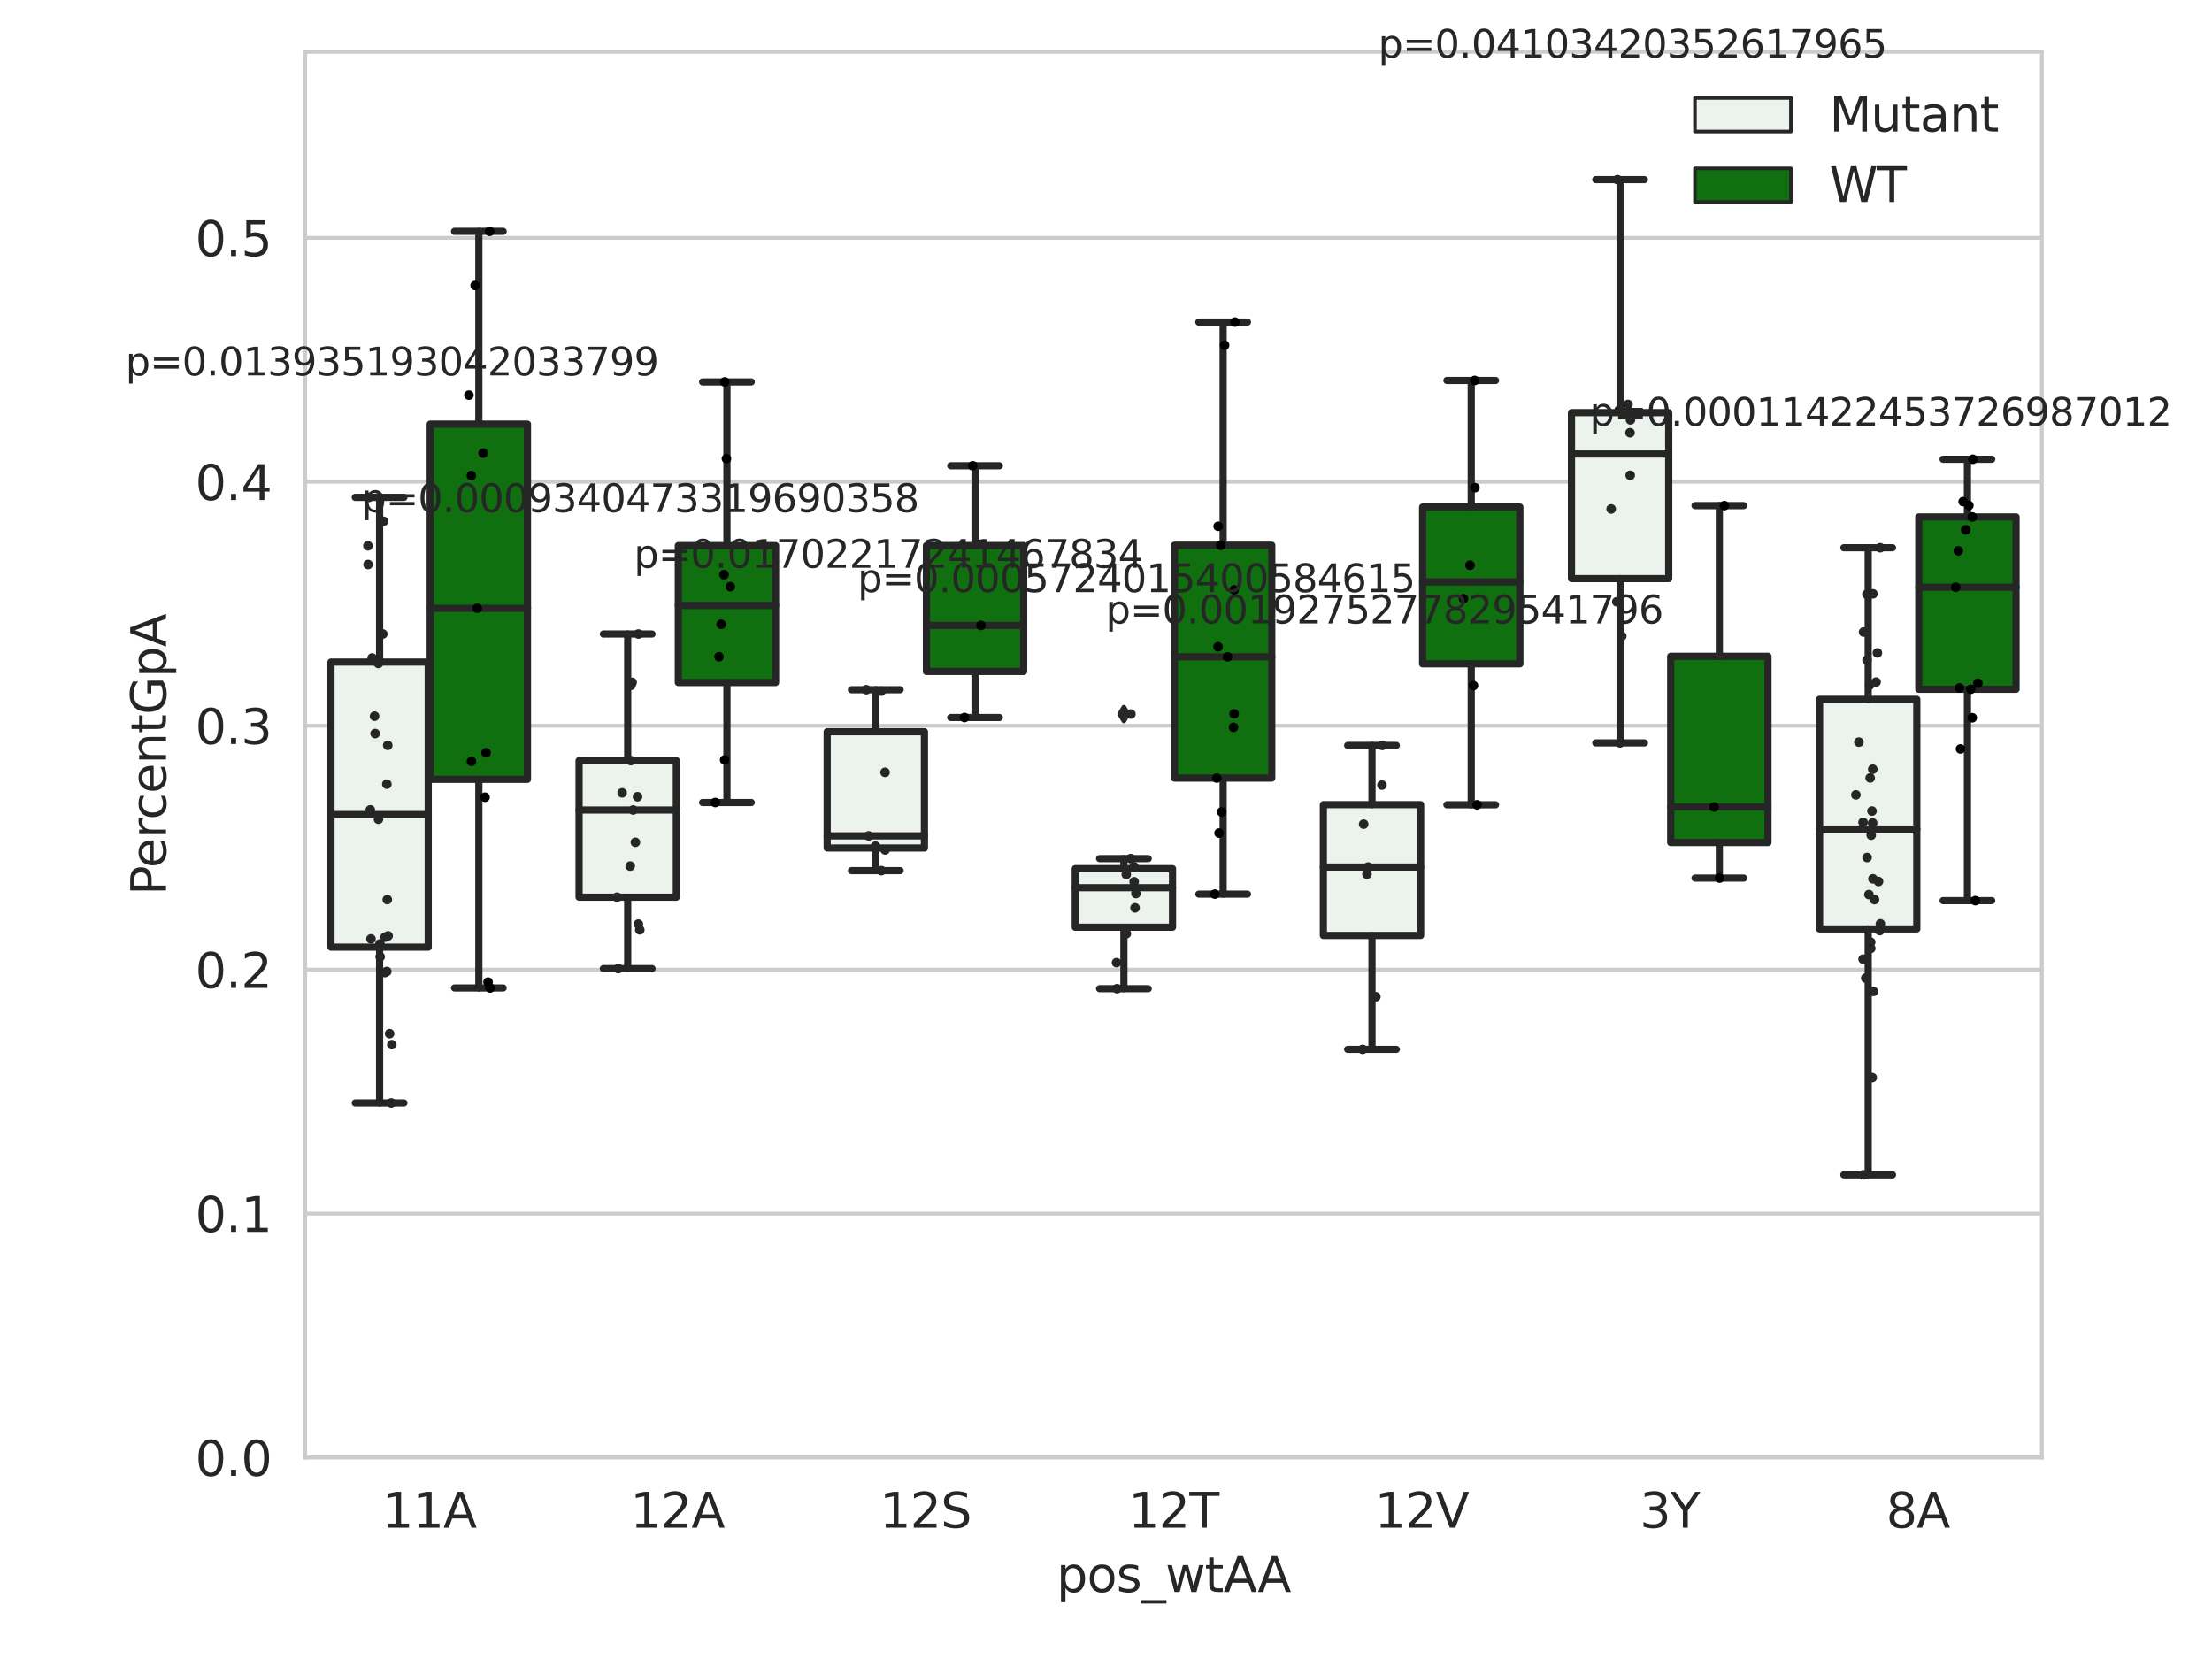 <?xml version="1.0" encoding="utf-8" standalone="no"?>
<!DOCTYPE svg PUBLIC "-//W3C//DTD SVG 1.1//EN"
  "http://www.w3.org/Graphics/SVG/1.1/DTD/svg11.dtd">
<svg xmlns:xlink="http://www.w3.org/1999/xlink" width="460.8pt" height="345.6pt" viewBox="0 0 460.8 345.6" xmlns="http://www.w3.org/2000/svg" version="1.1">
 <defs>
  <style type="text/css">*{stroke-linejoin: round; stroke-linecap: butt}</style>
 </defs>
 <g id="figure_1">
  <g id="patch_1">
   <path d="M 0 345.6 
L 460.8 345.6 
L 460.8 0 
L 0 0 
z
" style="fill: #ffffff"/>
  </g>
  <g id="axes_1">
   <g id="patch_2">
    <path d="M 63.571 303.64 
L 425.358 303.64 
L 425.358 10.8 
L 63.571 10.8 
z
" style="fill: #ffffff"/>
   </g>
   <g id="matplotlib.axis_1">
    <g id="xtick_1">
     <g id="text_1">
      <!-- 11A -->
      <g style="fill: #262626" transform="translate(79.63 318.238) scale(0.1 -0.1)">
       <defs>
        <path id="DejaVuSans-31" d="M 794 531 
L 1825 531 
L 1825 4091 
L 703 3866 
L 703 4441 
L 1819 4666 
L 2450 4666 
L 2450 531 
L 3481 531 
L 3481 0 
L 794 0 
L 794 531 
z
" transform="scale(0.016)"/>
        <path id="DejaVuSans-41" d="M 2188 4044 
L 1331 1722 
L 3047 1722 
L 2188 4044 
z
M 1831 4666 
L 2547 4666 
L 4325 0 
L 3669 0 
L 3244 1197 
L 1141 1197 
L 716 0 
L 50 0 
L 1831 4666 
z
" transform="scale(0.016)"/>
       </defs>
       <use xlink:href="#DejaVuSans-31"/>
       <use xlink:href="#DejaVuSans-31" x="63.623"/>
       <use xlink:href="#DejaVuSans-41" x="127.246"/>
      </g>
     </g>
    </g>
    <g id="xtick_2">
     <g id="text_2">
      <!-- 12A -->
      <g style="fill: #262626" transform="translate(131.314 318.238) scale(0.1 -0.1)">
       <defs>
        <path id="DejaVuSans-32" d="M 1228 531 
L 3431 531 
L 3431 0 
L 469 0 
L 469 531 
Q 828 903 1448 1529 
Q 2069 2156 2228 2338 
Q 2531 2678 2651 2914 
Q 2772 3150 2772 3378 
Q 2772 3750 2511 3984 
Q 2250 4219 1831 4219 
Q 1534 4219 1204 4116 
Q 875 4013 500 3803 
L 500 4441 
Q 881 4594 1212 4672 
Q 1544 4750 1819 4750 
Q 2544 4750 2975 4387 
Q 3406 4025 3406 3419 
Q 3406 3131 3298 2873 
Q 3191 2616 2906 2266 
Q 2828 2175 2409 1742 
Q 1991 1309 1228 531 
z
" transform="scale(0.016)"/>
       </defs>
       <use xlink:href="#DejaVuSans-31"/>
       <use xlink:href="#DejaVuSans-32" x="63.623"/>
       <use xlink:href="#DejaVuSans-41" x="127.246"/>
      </g>
     </g>
    </g>
    <g id="xtick_3">
     <g id="text_3">
      <!-- 12S -->
      <g style="fill: #262626" transform="translate(183.244 318.238) scale(0.1 -0.1)">
       <defs>
        <path id="DejaVuSans-53" d="M 3425 4513 
L 3425 3897 
Q 3066 4069 2747 4153 
Q 2428 4238 2131 4238 
Q 1616 4238 1336 4038 
Q 1056 3838 1056 3469 
Q 1056 3159 1242 3001 
Q 1428 2844 1947 2747 
L 2328 2669 
Q 3034 2534 3370 2195 
Q 3706 1856 3706 1288 
Q 3706 609 3251 259 
Q 2797 -91 1919 -91 
Q 1588 -91 1214 -16 
Q 841 59 441 206 
L 441 856 
Q 825 641 1194 531 
Q 1563 422 1919 422 
Q 2459 422 2753 634 
Q 3047 847 3047 1241 
Q 3047 1584 2836 1778 
Q 2625 1972 2144 2069 
L 1759 2144 
Q 1053 2284 737 2584 
Q 422 2884 422 3419 
Q 422 4038 858 4394 
Q 1294 4750 2059 4750 
Q 2388 4750 2728 4690 
Q 3069 4631 3425 4513 
z
" transform="scale(0.016)"/>
       </defs>
       <use xlink:href="#DejaVuSans-31"/>
       <use xlink:href="#DejaVuSans-32" x="63.623"/>
       <use xlink:href="#DejaVuSans-53" x="127.246"/>
      </g>
     </g>
    </g>
    <g id="xtick_4">
     <g id="text_4">
      <!-- 12T -->
      <g style="fill: #262626" transform="translate(235.048 318.238) scale(0.1 -0.1)">
       <defs>
        <path id="DejaVuSans-54" d="M -19 4666 
L 3928 4666 
L 3928 4134 
L 2272 4134 
L 2272 0 
L 1638 0 
L 1638 4134 
L -19 4134 
L -19 4666 
z
" transform="scale(0.016)"/>
       </defs>
       <use xlink:href="#DejaVuSans-31"/>
       <use xlink:href="#DejaVuSans-32" x="63.623"/>
       <use xlink:href="#DejaVuSans-54" x="127.246"/>
      </g>
     </g>
    </g>
    <g id="xtick_5">
     <g id="text_5">
      <!-- 12V -->
      <g style="fill: #262626" transform="translate(286.365 318.238) scale(0.1 -0.1)">
       <defs>
        <path id="DejaVuSans-56" d="M 1831 0 
L 50 4666 
L 709 4666 
L 2188 738 
L 3669 4666 
L 4325 4666 
L 2547 0 
L 1831 0 
z
" transform="scale(0.016)"/>
       </defs>
       <use xlink:href="#DejaVuSans-31"/>
       <use xlink:href="#DejaVuSans-32" x="63.623"/>
       <use xlink:href="#DejaVuSans-56" x="127.246"/>
      </g>
     </g>
    </g>
    <g id="xtick_6">
     <g id="text_6">
      <!-- 3Y -->
      <g style="fill: #262626" transform="translate(341.597 318.238) scale(0.1 -0.1)">
       <defs>
        <path id="DejaVuSans-33" d="M 2597 2516 
Q 3050 2419 3304 2112 
Q 3559 1806 3559 1356 
Q 3559 666 3084 287 
Q 2609 -91 1734 -91 
Q 1441 -91 1130 -33 
Q 819 25 488 141 
L 488 750 
Q 750 597 1062 519 
Q 1375 441 1716 441 
Q 2309 441 2620 675 
Q 2931 909 2931 1356 
Q 2931 1769 2642 2001 
Q 2353 2234 1838 2234 
L 1294 2234 
L 1294 2753 
L 1863 2753 
Q 2328 2753 2575 2939 
Q 2822 3125 2822 3475 
Q 2822 3834 2567 4026 
Q 2313 4219 1838 4219 
Q 1578 4219 1281 4162 
Q 984 4106 628 3988 
L 628 4550 
Q 988 4650 1302 4700 
Q 1616 4750 1894 4750 
Q 2613 4750 3031 4423 
Q 3450 4097 3450 3541 
Q 3450 3153 3228 2886 
Q 3006 2619 2597 2516 
z
" transform="scale(0.016)"/>
        <path id="DejaVuSans-59" d="M -13 4666 
L 666 4666 
L 1959 2747 
L 3244 4666 
L 3922 4666 
L 2272 2222 
L 2272 0 
L 1638 0 
L 1638 2222 
L -13 4666 
z
" transform="scale(0.016)"/>
       </defs>
       <use xlink:href="#DejaVuSans-33"/>
       <use xlink:href="#DejaVuSans-59" x="63.623"/>
      </g>
     </g>
    </g>
    <g id="xtick_7">
     <g id="text_7">
      <!-- 8A -->
      <g style="fill: #262626" transform="translate(392.914 318.238) scale(0.1 -0.1)">
       <defs>
        <path id="DejaVuSans-38" d="M 2034 2216 
Q 1584 2216 1326 1975 
Q 1069 1734 1069 1313 
Q 1069 891 1326 650 
Q 1584 409 2034 409 
Q 2484 409 2743 651 
Q 3003 894 3003 1313 
Q 3003 1734 2745 1975 
Q 2488 2216 2034 2216 
z
M 1403 2484 
Q 997 2584 770 2862 
Q 544 3141 544 3541 
Q 544 4100 942 4425 
Q 1341 4750 2034 4750 
Q 2731 4750 3128 4425 
Q 3525 4100 3525 3541 
Q 3525 3141 3298 2862 
Q 3072 2584 2669 2484 
Q 3125 2378 3379 2068 
Q 3634 1759 3634 1313 
Q 3634 634 3220 271 
Q 2806 -91 2034 -91 
Q 1263 -91 848 271 
Q 434 634 434 1313 
Q 434 1759 690 2068 
Q 947 2378 1403 2484 
z
M 1172 3481 
Q 1172 3119 1398 2916 
Q 1625 2713 2034 2713 
Q 2441 2713 2670 2916 
Q 2900 3119 2900 3481 
Q 2900 3844 2670 4047 
Q 2441 4250 2034 4250 
Q 1625 4250 1398 4047 
Q 1172 3844 1172 3481 
z
" transform="scale(0.016)"/>
       </defs>
       <use xlink:href="#DejaVuSans-38"/>
       <use xlink:href="#DejaVuSans-41" x="63.623"/>
      </g>
     </g>
    </g>
    <g id="text_8">
     <!-- pos_wtAA -->
     <g style="fill: #262626" transform="translate(220.099 331.638) scale(0.1 -0.1)">
      <defs>
       <path id="DejaVuSans-70" d="M 1159 525 
L 1159 -1331 
L 581 -1331 
L 581 3500 
L 1159 3500 
L 1159 2969 
Q 1341 3281 1617 3432 
Q 1894 3584 2278 3584 
Q 2916 3584 3314 3078 
Q 3713 2572 3713 1747 
Q 3713 922 3314 415 
Q 2916 -91 2278 -91 
Q 1894 -91 1617 61 
Q 1341 213 1159 525 
z
M 3116 1747 
Q 3116 2381 2855 2742 
Q 2594 3103 2138 3103 
Q 1681 3103 1420 2742 
Q 1159 2381 1159 1747 
Q 1159 1113 1420 752 
Q 1681 391 2138 391 
Q 2594 391 2855 752 
Q 3116 1113 3116 1747 
z
" transform="scale(0.016)"/>
       <path id="DejaVuSans-6f" d="M 1959 3097 
Q 1497 3097 1228 2736 
Q 959 2375 959 1747 
Q 959 1119 1226 758 
Q 1494 397 1959 397 
Q 2419 397 2687 759 
Q 2956 1122 2956 1747 
Q 2956 2369 2687 2733 
Q 2419 3097 1959 3097 
z
M 1959 3584 
Q 2709 3584 3137 3096 
Q 3566 2609 3566 1747 
Q 3566 888 3137 398 
Q 2709 -91 1959 -91 
Q 1206 -91 779 398 
Q 353 888 353 1747 
Q 353 2609 779 3096 
Q 1206 3584 1959 3584 
z
" transform="scale(0.016)"/>
       <path id="DejaVuSans-73" d="M 2834 3397 
L 2834 2853 
Q 2591 2978 2328 3040 
Q 2066 3103 1784 3103 
Q 1356 3103 1142 2972 
Q 928 2841 928 2578 
Q 928 2378 1081 2264 
Q 1234 2150 1697 2047 
L 1894 2003 
Q 2506 1872 2764 1633 
Q 3022 1394 3022 966 
Q 3022 478 2636 193 
Q 2250 -91 1575 -91 
Q 1294 -91 989 -36 
Q 684 19 347 128 
L 347 722 
Q 666 556 975 473 
Q 1284 391 1588 391 
Q 1994 391 2212 530 
Q 2431 669 2431 922 
Q 2431 1156 2273 1281 
Q 2116 1406 1581 1522 
L 1381 1569 
Q 847 1681 609 1914 
Q 372 2147 372 2553 
Q 372 3047 722 3315 
Q 1072 3584 1716 3584 
Q 2034 3584 2315 3537 
Q 2597 3491 2834 3397 
z
" transform="scale(0.016)"/>
       <path id="DejaVuSans-5f" d="M 3263 -1063 
L 3263 -1509 
L -63 -1509 
L -63 -1063 
L 3263 -1063 
z
" transform="scale(0.016)"/>
       <path id="DejaVuSans-77" d="M 269 3500 
L 844 3500 
L 1563 769 
L 2278 3500 
L 2956 3500 
L 3675 769 
L 4391 3500 
L 4966 3500 
L 4050 0 
L 3372 0 
L 2619 2869 
L 1863 0 
L 1184 0 
L 269 3500 
z
" transform="scale(0.016)"/>
       <path id="DejaVuSans-74" d="M 1172 4494 
L 1172 3500 
L 2356 3500 
L 2356 3053 
L 1172 3053 
L 1172 1153 
Q 1172 725 1289 603 
Q 1406 481 1766 481 
L 2356 481 
L 2356 0 
L 1766 0 
Q 1100 0 847 248 
Q 594 497 594 1153 
L 594 3053 
L 172 3053 
L 172 3500 
L 594 3500 
L 594 4494 
L 1172 4494 
z
" transform="scale(0.016)"/>
      </defs>
      <use xlink:href="#DejaVuSans-70"/>
      <use xlink:href="#DejaVuSans-6f" x="63.477"/>
      <use xlink:href="#DejaVuSans-73" x="124.658"/>
      <use xlink:href="#DejaVuSans-5f" x="176.758"/>
      <use xlink:href="#DejaVuSans-77" x="226.758"/>
      <use xlink:href="#DejaVuSans-74" x="308.545"/>
      <use xlink:href="#DejaVuSans-41" x="347.754"/>
      <use xlink:href="#DejaVuSans-41" x="418.912"/>
     </g>
    </g>
   </g>
   <g id="matplotlib.axis_2">
    <g id="ytick_1">
     <g id="line2d_1">
      <path d="M 63.571 303.64 
L 425.358 303.64 
" clip-path="url(#p85d9138c43)" style="fill: none; stroke: #cccccc; stroke-width: 0.8; stroke-linecap: round"/>
     </g>
     <g id="text_9">
      <!-- 0.0 -->
      <g style="fill: #262626" transform="translate(40.668 307.439) scale(0.1 -0.1)">
       <defs>
        <path id="DejaVuSans-30" d="M 2034 4250 
Q 1547 4250 1301 3770 
Q 1056 3291 1056 2328 
Q 1056 1369 1301 889 
Q 1547 409 2034 409 
Q 2525 409 2770 889 
Q 3016 1369 3016 2328 
Q 3016 3291 2770 3770 
Q 2525 4250 2034 4250 
z
M 2034 4750 
Q 2819 4750 3233 4129 
Q 3647 3509 3647 2328 
Q 3647 1150 3233 529 
Q 2819 -91 2034 -91 
Q 1250 -91 836 529 
Q 422 1150 422 2328 
Q 422 3509 836 4129 
Q 1250 4750 2034 4750 
z
" transform="scale(0.016)"/>
        <path id="DejaVuSans-2e" d="M 684 794 
L 1344 794 
L 1344 0 
L 684 0 
L 684 794 
z
" transform="scale(0.016)"/>
       </defs>
       <use xlink:href="#DejaVuSans-30"/>
       <use xlink:href="#DejaVuSans-2e" x="63.623"/>
       <use xlink:href="#DejaVuSans-30" x="95.41"/>
      </g>
     </g>
    </g>
    <g id="ytick_2">
     <g id="line2d_2">
      <path d="M 63.571 252.822 
L 425.358 252.822 
" clip-path="url(#p85d9138c43)" style="fill: none; stroke: #cccccc; stroke-width: 0.8; stroke-linecap: round"/>
     </g>
     <g id="text_10">
      <!-- 0.1 -->
      <g style="fill: #262626" transform="translate(40.668 256.621) scale(0.1 -0.1)">
       <use xlink:href="#DejaVuSans-30"/>
       <use xlink:href="#DejaVuSans-2e" x="63.623"/>
       <use xlink:href="#DejaVuSans-31" x="95.41"/>
      </g>
     </g>
    </g>
    <g id="ytick_3">
     <g id="line2d_3">
      <path d="M 63.571 202.003 
L 425.358 202.003 
" clip-path="url(#p85d9138c43)" style="fill: none; stroke: #cccccc; stroke-width: 0.8; stroke-linecap: round"/>
     </g>
     <g id="text_11">
      <!-- 0.2 -->
      <g style="fill: #262626" transform="translate(40.668 205.802) scale(0.1 -0.1)">
       <use xlink:href="#DejaVuSans-30"/>
       <use xlink:href="#DejaVuSans-2e" x="63.623"/>
       <use xlink:href="#DejaVuSans-32" x="95.41"/>
      </g>
     </g>
    </g>
    <g id="ytick_4">
     <g id="line2d_4">
      <path d="M 63.571 151.185 
L 425.358 151.185 
" clip-path="url(#p85d9138c43)" style="fill: none; stroke: #cccccc; stroke-width: 0.8; stroke-linecap: round"/>
     </g>
     <g id="text_12">
      <!-- 0.3 -->
      <g style="fill: #262626" transform="translate(40.668 154.984) scale(0.1 -0.1)">
       <use xlink:href="#DejaVuSans-30"/>
       <use xlink:href="#DejaVuSans-2e" x="63.623"/>
       <use xlink:href="#DejaVuSans-33" x="95.41"/>
      </g>
     </g>
    </g>
    <g id="ytick_5">
     <g id="line2d_5">
      <path d="M 63.571 100.366 
L 425.358 100.366 
" clip-path="url(#p85d9138c43)" style="fill: none; stroke: #cccccc; stroke-width: 0.8; stroke-linecap: round"/>
     </g>
     <g id="text_13">
      <!-- 0.4 -->
      <g style="fill: #262626" transform="translate(40.668 104.166) scale(0.1 -0.1)">
       <defs>
        <path id="DejaVuSans-34" d="M 2419 4116 
L 825 1625 
L 2419 1625 
L 2419 4116 
z
M 2253 4666 
L 3047 4666 
L 3047 1625 
L 3713 1625 
L 3713 1100 
L 3047 1100 
L 3047 0 
L 2419 0 
L 2419 1100 
L 313 1100 
L 313 1709 
L 2253 4666 
z
" transform="scale(0.016)"/>
       </defs>
       <use xlink:href="#DejaVuSans-30"/>
       <use xlink:href="#DejaVuSans-2e" x="63.623"/>
       <use xlink:href="#DejaVuSans-34" x="95.41"/>
      </g>
     </g>
    </g>
    <g id="ytick_6">
     <g id="line2d_6">
      <path d="M 63.571 49.548 
L 425.358 49.548 
" clip-path="url(#p85d9138c43)" style="fill: none; stroke: #cccccc; stroke-width: 0.8; stroke-linecap: round"/>
     </g>
     <g id="text_14">
      <!-- 0.5 -->
      <g style="fill: #262626" transform="translate(40.668 53.347) scale(0.1 -0.1)">
       <defs>
        <path id="DejaVuSans-35" d="M 691 4666 
L 3169 4666 
L 3169 4134 
L 1269 4134 
L 1269 2991 
Q 1406 3038 1543 3061 
Q 1681 3084 1819 3084 
Q 2600 3084 3056 2656 
Q 3513 2228 3513 1497 
Q 3513 744 3044 326 
Q 2575 -91 1722 -91 
Q 1428 -91 1123 -41 
Q 819 9 494 109 
L 494 744 
Q 775 591 1075 516 
Q 1375 441 1709 441 
Q 2250 441 2565 725 
Q 2881 1009 2881 1497 
Q 2881 1984 2565 2268 
Q 2250 2553 1709 2553 
Q 1456 2553 1204 2497 
Q 953 2441 691 2322 
L 691 4666 
z
" transform="scale(0.016)"/>
       </defs>
       <use xlink:href="#DejaVuSans-30"/>
       <use xlink:href="#DejaVuSans-2e" x="63.623"/>
       <use xlink:href="#DejaVuSans-35" x="95.41"/>
      </g>
     </g>
    </g>
    <g id="text_15">
     <!-- PercentGpA -->
     <g style="fill: #262626" transform="translate(34.588 186.497) rotate(-90) scale(0.1 -0.1)">
      <defs>
       <path id="DejaVuSans-50" d="M 1259 4147 
L 1259 2394 
L 2053 2394 
Q 2494 2394 2734 2622 
Q 2975 2850 2975 3272 
Q 2975 3691 2734 3919 
Q 2494 4147 2053 4147 
L 1259 4147 
z
M 628 4666 
L 2053 4666 
Q 2838 4666 3239 4311 
Q 3641 3956 3641 3272 
Q 3641 2581 3239 2228 
Q 2838 1875 2053 1875 
L 1259 1875 
L 1259 0 
L 628 0 
L 628 4666 
z
" transform="scale(0.016)"/>
       <path id="DejaVuSans-65" d="M 3597 1894 
L 3597 1613 
L 953 1613 
Q 991 1019 1311 708 
Q 1631 397 2203 397 
Q 2534 397 2845 478 
Q 3156 559 3463 722 
L 3463 178 
Q 3153 47 2828 -22 
Q 2503 -91 2169 -91 
Q 1331 -91 842 396 
Q 353 884 353 1716 
Q 353 2575 817 3079 
Q 1281 3584 2069 3584 
Q 2775 3584 3186 3129 
Q 3597 2675 3597 1894 
z
M 3022 2063 
Q 3016 2534 2758 2815 
Q 2500 3097 2075 3097 
Q 1594 3097 1305 2825 
Q 1016 2553 972 2059 
L 3022 2063 
z
" transform="scale(0.016)"/>
       <path id="DejaVuSans-72" d="M 2631 2963 
Q 2534 3019 2420 3045 
Q 2306 3072 2169 3072 
Q 1681 3072 1420 2755 
Q 1159 2438 1159 1844 
L 1159 0 
L 581 0 
L 581 3500 
L 1159 3500 
L 1159 2956 
Q 1341 3275 1631 3429 
Q 1922 3584 2338 3584 
Q 2397 3584 2469 3576 
Q 2541 3569 2628 3553 
L 2631 2963 
z
" transform="scale(0.016)"/>
       <path id="DejaVuSans-63" d="M 3122 3366 
L 3122 2828 
Q 2878 2963 2633 3030 
Q 2388 3097 2138 3097 
Q 1578 3097 1268 2742 
Q 959 2388 959 1747 
Q 959 1106 1268 751 
Q 1578 397 2138 397 
Q 2388 397 2633 464 
Q 2878 531 3122 666 
L 3122 134 
Q 2881 22 2623 -34 
Q 2366 -91 2075 -91 
Q 1284 -91 818 406 
Q 353 903 353 1747 
Q 353 2603 823 3093 
Q 1294 3584 2113 3584 
Q 2378 3584 2631 3529 
Q 2884 3475 3122 3366 
z
" transform="scale(0.016)"/>
       <path id="DejaVuSans-6e" d="M 3513 2113 
L 3513 0 
L 2938 0 
L 2938 2094 
Q 2938 2591 2744 2837 
Q 2550 3084 2163 3084 
Q 1697 3084 1428 2787 
Q 1159 2491 1159 1978 
L 1159 0 
L 581 0 
L 581 3500 
L 1159 3500 
L 1159 2956 
Q 1366 3272 1645 3428 
Q 1925 3584 2291 3584 
Q 2894 3584 3203 3211 
Q 3513 2838 3513 2113 
z
" transform="scale(0.016)"/>
       <path id="DejaVuSans-47" d="M 3809 666 
L 3809 1919 
L 2778 1919 
L 2778 2438 
L 4434 2438 
L 4434 434 
Q 4069 175 3628 42 
Q 3188 -91 2688 -91 
Q 1594 -91 976 548 
Q 359 1188 359 2328 
Q 359 3472 976 4111 
Q 1594 4750 2688 4750 
Q 3144 4750 3555 4637 
Q 3966 4525 4313 4306 
L 4313 3634 
Q 3963 3931 3569 4081 
Q 3175 4231 2741 4231 
Q 1884 4231 1454 3753 
Q 1025 3275 1025 2328 
Q 1025 1384 1454 906 
Q 1884 428 2741 428 
Q 3075 428 3337 486 
Q 3600 544 3809 666 
z
" transform="scale(0.016)"/>
      </defs>
      <use xlink:href="#DejaVuSans-50"/>
      <use xlink:href="#DejaVuSans-65" x="56.678"/>
      <use xlink:href="#DejaVuSans-72" x="118.201"/>
      <use xlink:href="#DejaVuSans-63" x="157.064"/>
      <use xlink:href="#DejaVuSans-65" x="212.045"/>
      <use xlink:href="#DejaVuSans-6e" x="273.568"/>
      <use xlink:href="#DejaVuSans-74" x="336.947"/>
      <use xlink:href="#DejaVuSans-47" x="376.156"/>
      <use xlink:href="#DejaVuSans-70" x="453.646"/>
      <use xlink:href="#DejaVuSans-41" x="517.123"/>
     </g>
    </g>
   </g>
   <g id="patch_3">
    <path d="M 68.946 197.312 
L 89.206 197.312 
L 89.206 137.923 
L 68.946 137.923 
L 68.946 197.312 
z
" clip-path="url(#p85d9138c43)" style="fill: #ecf2ec; stroke: #262626; stroke-width: 1.5; stroke-linejoin: miter"/>
   </g>
   <g id="patch_4">
    <path d="M 89.62 162.343 
L 109.88 162.343 
L 109.88 88.357 
L 89.62 88.357 
L 89.62 162.343 
z
" clip-path="url(#p85d9138c43)" style="fill: #107010; stroke: #262626; stroke-width: 1.5; stroke-linejoin: miter"/>
   </g>
   <g id="patch_5">
    <path d="M 120.63 186.899 
L 140.89 186.899 
L 140.89 158.45 
L 120.63 158.45 
L 120.63 186.899 
z
" clip-path="url(#p85d9138c43)" style="fill: #ecf2ec; stroke: #262626; stroke-width: 1.5; stroke-linejoin: miter"/>
   </g>
   <g id="patch_6">
    <path d="M 141.304 142.183 
L 161.564 142.183 
L 161.564 113.665 
L 141.304 113.665 
L 141.304 142.183 
z
" clip-path="url(#p85d9138c43)" style="fill: #107010; stroke: #262626; stroke-width: 1.5; stroke-linejoin: miter"/>
   </g>
   <g id="patch_7">
    <path d="M 172.314 176.656 
L 192.574 176.656 
L 192.574 152.433 
L 172.314 152.433 
L 172.314 176.656 
z
" clip-path="url(#p85d9138c43)" style="fill: #ecf2ec; stroke: #262626; stroke-width: 1.5; stroke-linejoin: miter"/>
   </g>
   <g id="patch_8">
    <path d="M 192.987 139.879 
L 213.247 139.879 
L 213.247 113.653 
L 192.987 113.653 
L 192.987 139.879 
z
" clip-path="url(#p85d9138c43)" style="fill: #107010; stroke: #262626; stroke-width: 1.5; stroke-linejoin: miter"/>
   </g>
   <g id="patch_9">
    <path d="M 223.998 193.159 
L 244.258 193.159 
L 244.258 180.956 
L 223.998 180.956 
L 223.998 193.159 
z
" clip-path="url(#p85d9138c43)" style="fill: #ecf2ec; stroke: #262626; stroke-width: 1.5; stroke-linejoin: miter"/>
   </g>
   <g id="patch_10">
    <path d="M 244.671 162.086 
L 264.931 162.086 
L 264.931 113.583 
L 244.671 113.583 
L 244.671 162.086 
z
" clip-path="url(#p85d9138c43)" style="fill: #107010; stroke: #262626; stroke-width: 1.5; stroke-linejoin: miter"/>
   </g>
   <g id="patch_11">
    <path d="M 275.681 194.877 
L 295.941 194.877 
L 295.941 167.617 
L 275.681 167.617 
L 275.681 194.877 
z
" clip-path="url(#p85d9138c43)" style="fill: #ecf2ec; stroke: #262626; stroke-width: 1.5; stroke-linejoin: miter"/>
   </g>
   <g id="patch_12">
    <path d="M 296.355 138.294 
L 316.615 138.294 
L 316.615 105.63 
L 296.355 105.63 
L 296.355 138.294 
z
" clip-path="url(#p85d9138c43)" style="fill: #107010; stroke: #262626; stroke-width: 1.5; stroke-linejoin: miter"/>
   </g>
   <g id="patch_13">
    <path d="M 327.365 120.528 
L 347.625 120.528 
L 347.625 85.954 
L 327.365 85.954 
L 327.365 120.528 
z
" clip-path="url(#p85d9138c43)" style="fill: #ecf2ec; stroke: #262626; stroke-width: 1.5; stroke-linejoin: miter"/>
   </g>
   <g id="patch_14">
    <path d="M 348.039 175.512 
L 368.299 175.512 
L 368.299 136.715 
L 348.039 136.715 
L 348.039 175.512 
z
" clip-path="url(#p85d9138c43)" style="fill: #107010; stroke: #262626; stroke-width: 1.5; stroke-linejoin: miter"/>
   </g>
   <g id="patch_15">
    <path d="M 379.049 193.509 
L 399.309 193.509 
L 399.309 145.684 
L 379.049 145.684 
L 379.049 193.509 
z
" clip-path="url(#p85d9138c43)" style="fill: #ecf2ec; stroke: #262626; stroke-width: 1.5; stroke-linejoin: miter"/>
   </g>
   <g id="patch_16">
    <path d="M 399.723 143.583 
L 419.983 143.583 
L 419.983 107.694 
L 399.723 107.694 
L 399.723 143.583 
z
" clip-path="url(#p85d9138c43)" style="fill: #107010; stroke: #262626; stroke-width: 1.5; stroke-linejoin: miter"/>
   </g>
   <g id="patch_17">
    <path d="M 89.413 303.64 
L 89.413 303.64 
L 89.413 303.64 
L 89.413 303.64 
z
" clip-path="url(#p85d9138c43)" style="fill: #ecf2ec; stroke: #262626; stroke-width: 0.75; stroke-linejoin: miter"/>
   </g>
   <g id="patch_18">
    <path d="M 89.413 303.64 
L 89.413 303.64 
L 89.413 303.64 
L 89.413 303.64 
z
" clip-path="url(#p85d9138c43)" style="fill: #107010; stroke: #262626; stroke-width: 0.75; stroke-linejoin: miter"/>
   </g>
   <g id="PathCollection_1"/>
   <g id="PathCollection_2"/>
   <g id="line2d_7">
    <path d="M 79.076 197.312 
L 79.076 229.765 
" clip-path="url(#p85d9138c43)" style="fill: none; stroke: #262626; stroke-width: 1.5; stroke-linecap: round"/>
   </g>
   <g id="line2d_8">
    <path d="M 79.076 137.923 
L 79.076 103.61 
" clip-path="url(#p85d9138c43)" style="fill: none; stroke: #262626; stroke-width: 1.5; stroke-linecap: round"/>
   </g>
   <g id="line2d_9">
    <path d="M 74.011 229.765 
L 84.141 229.765 
" clip-path="url(#p85d9138c43)" style="fill: none; stroke: #262626; stroke-width: 1.5; stroke-linecap: round"/>
   </g>
   <g id="line2d_10">
    <path d="M 74.011 103.61 
L 84.141 103.61 
" clip-path="url(#p85d9138c43)" style="fill: none; stroke: #262626; stroke-width: 1.5; stroke-linecap: round"/>
   </g>
   <g id="line2d_11"/>
   <g id="line2d_12">
    <path d="M 99.75 162.343 
L 99.75 205.807 
" clip-path="url(#p85d9138c43)" style="fill: none; stroke: #262626; stroke-width: 1.5; stroke-linecap: round"/>
   </g>
   <g id="line2d_13">
    <path d="M 99.75 88.357 
L 99.75 48.198 
" clip-path="url(#p85d9138c43)" style="fill: none; stroke: #262626; stroke-width: 1.5; stroke-linecap: round"/>
   </g>
   <g id="line2d_14">
    <path d="M 94.685 205.807 
L 104.815 205.807 
" clip-path="url(#p85d9138c43)" style="fill: none; stroke: #262626; stroke-width: 1.5; stroke-linecap: round"/>
   </g>
   <g id="line2d_15">
    <path d="M 94.685 48.198 
L 104.815 48.198 
" clip-path="url(#p85d9138c43)" style="fill: none; stroke: #262626; stroke-width: 1.5; stroke-linecap: round"/>
   </g>
   <g id="line2d_16"/>
   <g id="line2d_17">
    <path d="M 130.76 186.899 
L 130.76 201.782 
" clip-path="url(#p85d9138c43)" style="fill: none; stroke: #262626; stroke-width: 1.5; stroke-linecap: round"/>
   </g>
   <g id="line2d_18">
    <path d="M 130.76 158.45 
L 130.76 132.077 
" clip-path="url(#p85d9138c43)" style="fill: none; stroke: #262626; stroke-width: 1.5; stroke-linecap: round"/>
   </g>
   <g id="line2d_19">
    <path d="M 125.695 201.782 
L 135.825 201.782 
" clip-path="url(#p85d9138c43)" style="fill: none; stroke: #262626; stroke-width: 1.5; stroke-linecap: round"/>
   </g>
   <g id="line2d_20">
    <path d="M 125.695 132.077 
L 135.825 132.077 
" clip-path="url(#p85d9138c43)" style="fill: none; stroke: #262626; stroke-width: 1.5; stroke-linecap: round"/>
   </g>
   <g id="line2d_21"/>
   <g id="line2d_22">
    <path d="M 151.434 142.183 
L 151.434 167.173 
" clip-path="url(#p85d9138c43)" style="fill: none; stroke: #262626; stroke-width: 1.5; stroke-linecap: round"/>
   </g>
   <g id="line2d_23">
    <path d="M 151.434 113.665 
L 151.434 79.561 
" clip-path="url(#p85d9138c43)" style="fill: none; stroke: #262626; stroke-width: 1.5; stroke-linecap: round"/>
   </g>
   <g id="line2d_24">
    <path d="M 146.369 167.173 
L 156.499 167.173 
" clip-path="url(#p85d9138c43)" style="fill: none; stroke: #262626; stroke-width: 1.5; stroke-linecap: round"/>
   </g>
   <g id="line2d_25">
    <path d="M 146.369 79.561 
L 156.499 79.561 
" clip-path="url(#p85d9138c43)" style="fill: none; stroke: #262626; stroke-width: 1.5; stroke-linecap: round"/>
   </g>
   <g id="line2d_26"/>
   <g id="line2d_27">
    <path d="M 182.444 176.656 
L 182.444 181.367 
" clip-path="url(#p85d9138c43)" style="fill: none; stroke: #262626; stroke-width: 1.5; stroke-linecap: round"/>
   </g>
   <g id="line2d_28">
    <path d="M 182.444 152.433 
L 182.444 143.679 
" clip-path="url(#p85d9138c43)" style="fill: none; stroke: #262626; stroke-width: 1.5; stroke-linecap: round"/>
   </g>
   <g id="line2d_29">
    <path d="M 177.379 181.367 
L 187.509 181.367 
" clip-path="url(#p85d9138c43)" style="fill: none; stroke: #262626; stroke-width: 1.5; stroke-linecap: round"/>
   </g>
   <g id="line2d_30">
    <path d="M 177.379 143.679 
L 187.509 143.679 
" clip-path="url(#p85d9138c43)" style="fill: none; stroke: #262626; stroke-width: 1.5; stroke-linecap: round"/>
   </g>
   <g id="line2d_31"/>
   <g id="line2d_32">
    <path d="M 203.117 139.879 
L 203.117 149.474 
" clip-path="url(#p85d9138c43)" style="fill: none; stroke: #262626; stroke-width: 1.5; stroke-linecap: round"/>
   </g>
   <g id="line2d_33">
    <path d="M 203.117 113.653 
L 203.117 97.023 
" clip-path="url(#p85d9138c43)" style="fill: none; stroke: #262626; stroke-width: 1.5; stroke-linecap: round"/>
   </g>
   <g id="line2d_34">
    <path d="M 198.052 149.474 
L 208.182 149.474 
" clip-path="url(#p85d9138c43)" style="fill: none; stroke: #262626; stroke-width: 1.5; stroke-linecap: round"/>
   </g>
   <g id="line2d_35">
    <path d="M 198.052 97.023 
L 208.182 97.023 
" clip-path="url(#p85d9138c43)" style="fill: none; stroke: #262626; stroke-width: 1.5; stroke-linecap: round"/>
   </g>
   <g id="line2d_36"/>
   <g id="line2d_37">
    <path d="M 234.128 193.159 
L 234.128 205.962 
" clip-path="url(#p85d9138c43)" style="fill: none; stroke: #262626; stroke-width: 1.5; stroke-linecap: round"/>
   </g>
   <g id="line2d_38">
    <path d="M 234.128 180.956 
L 234.128 178.861 
" clip-path="url(#p85d9138c43)" style="fill: none; stroke: #262626; stroke-width: 1.5; stroke-linecap: round"/>
   </g>
   <g id="line2d_39">
    <path d="M 229.063 205.962 
L 239.193 205.962 
" clip-path="url(#p85d9138c43)" style="fill: none; stroke: #262626; stroke-width: 1.5; stroke-linecap: round"/>
   </g>
   <g id="line2d_40">
    <path d="M 229.063 178.861 
L 239.193 178.861 
" clip-path="url(#p85d9138c43)" style="fill: none; stroke: #262626; stroke-width: 1.5; stroke-linecap: round"/>
   </g>
   <g id="line2d_41">
    <defs>
     <path id="m251c5a5f53" d="M -0 1.414 
L 0.849 0 
L 0 -1.414 
L -0.849 -0 
z
" style="stroke: #262626; stroke-linejoin: miter"/>
    </defs>
    <g clip-path="url(#p85d9138c43)">
     <use xlink:href="#m251c5a5f53" x="234.128" y="148.75" style="fill: #262626; stroke: #262626; stroke-linejoin: miter"/>
    </g>
   </g>
   <g id="line2d_42">
    <path d="M 254.801 162.086 
L 254.801 186.264 
" clip-path="url(#p85d9138c43)" style="fill: none; stroke: #262626; stroke-width: 1.5; stroke-linecap: round"/>
   </g>
   <g id="line2d_43">
    <path d="M 254.801 113.583 
L 254.801 67.098 
" clip-path="url(#p85d9138c43)" style="fill: none; stroke: #262626; stroke-width: 1.5; stroke-linecap: round"/>
   </g>
   <g id="line2d_44">
    <path d="M 249.736 186.264 
L 259.866 186.264 
" clip-path="url(#p85d9138c43)" style="fill: none; stroke: #262626; stroke-width: 1.5; stroke-linecap: round"/>
   </g>
   <g id="line2d_45">
    <path d="M 249.736 67.098 
L 259.866 67.098 
" clip-path="url(#p85d9138c43)" style="fill: none; stroke: #262626; stroke-width: 1.5; stroke-linecap: round"/>
   </g>
   <g id="line2d_46"/>
   <g id="line2d_47">
    <path d="M 285.811 194.877 
L 285.811 218.603 
" clip-path="url(#p85d9138c43)" style="fill: none; stroke: #262626; stroke-width: 1.5; stroke-linecap: round"/>
   </g>
   <g id="line2d_48">
    <path d="M 285.811 167.617 
L 285.811 155.281 
" clip-path="url(#p85d9138c43)" style="fill: none; stroke: #262626; stroke-width: 1.5; stroke-linecap: round"/>
   </g>
   <g id="line2d_49">
    <path d="M 280.746 218.603 
L 290.876 218.603 
" clip-path="url(#p85d9138c43)" style="fill: none; stroke: #262626; stroke-width: 1.5; stroke-linecap: round"/>
   </g>
   <g id="line2d_50">
    <path d="M 280.746 155.281 
L 290.876 155.281 
" clip-path="url(#p85d9138c43)" style="fill: none; stroke: #262626; stroke-width: 1.5; stroke-linecap: round"/>
   </g>
   <g id="line2d_51"/>
   <g id="line2d_52">
    <path d="M 306.485 138.294 
L 306.485 167.649 
" clip-path="url(#p85d9138c43)" style="fill: none; stroke: #262626; stroke-width: 1.5; stroke-linecap: round"/>
   </g>
   <g id="line2d_53">
    <path d="M 306.485 105.63 
L 306.485 79.253 
" clip-path="url(#p85d9138c43)" style="fill: none; stroke: #262626; stroke-width: 1.5; stroke-linecap: round"/>
   </g>
   <g id="line2d_54">
    <path d="M 301.42 167.649 
L 311.55 167.649 
" clip-path="url(#p85d9138c43)" style="fill: none; stroke: #262626; stroke-width: 1.5; stroke-linecap: round"/>
   </g>
   <g id="line2d_55">
    <path d="M 301.42 79.253 
L 311.55 79.253 
" clip-path="url(#p85d9138c43)" style="fill: none; stroke: #262626; stroke-width: 1.5; stroke-linecap: round"/>
   </g>
   <g id="line2d_56"/>
   <g id="line2d_57">
    <path d="M 337.495 120.528 
L 337.495 154.757 
" clip-path="url(#p85d9138c43)" style="fill: none; stroke: #262626; stroke-width: 1.5; stroke-linecap: round"/>
   </g>
   <g id="line2d_58">
    <path d="M 337.495 85.954 
L 337.495 37.422 
" clip-path="url(#p85d9138c43)" style="fill: none; stroke: #262626; stroke-width: 1.5; stroke-linecap: round"/>
   </g>
   <g id="line2d_59">
    <path d="M 332.43 154.757 
L 342.56 154.757 
" clip-path="url(#p85d9138c43)" style="fill: none; stroke: #262626; stroke-width: 1.5; stroke-linecap: round"/>
   </g>
   <g id="line2d_60">
    <path d="M 332.43 37.422 
L 342.56 37.422 
" clip-path="url(#p85d9138c43)" style="fill: none; stroke: #262626; stroke-width: 1.5; stroke-linecap: round"/>
   </g>
   <g id="line2d_61"/>
   <g id="line2d_62">
    <path d="M 358.169 175.512 
L 358.169 182.92 
" clip-path="url(#p85d9138c43)" style="fill: none; stroke: #262626; stroke-width: 1.5; stroke-linecap: round"/>
   </g>
   <g id="line2d_63">
    <path d="M 358.169 136.715 
L 358.169 105.326 
" clip-path="url(#p85d9138c43)" style="fill: none; stroke: #262626; stroke-width: 1.5; stroke-linecap: round"/>
   </g>
   <g id="line2d_64">
    <path d="M 353.104 182.92 
L 363.234 182.92 
" clip-path="url(#p85d9138c43)" style="fill: none; stroke: #262626; stroke-width: 1.5; stroke-linecap: round"/>
   </g>
   <g id="line2d_65">
    <path d="M 353.104 105.326 
L 363.234 105.326 
" clip-path="url(#p85d9138c43)" style="fill: none; stroke: #262626; stroke-width: 1.5; stroke-linecap: round"/>
   </g>
   <g id="line2d_66"/>
   <g id="line2d_67">
    <path d="M 389.179 193.509 
L 389.179 244.734 
" clip-path="url(#p85d9138c43)" style="fill: none; stroke: #262626; stroke-width: 1.5; stroke-linecap: round"/>
   </g>
   <g id="line2d_68">
    <path d="M 389.179 145.684 
L 389.179 114.104 
" clip-path="url(#p85d9138c43)" style="fill: none; stroke: #262626; stroke-width: 1.5; stroke-linecap: round"/>
   </g>
   <g id="line2d_69">
    <path d="M 384.114 244.734 
L 394.244 244.734 
" clip-path="url(#p85d9138c43)" style="fill: none; stroke: #262626; stroke-width: 1.5; stroke-linecap: round"/>
   </g>
   <g id="line2d_70">
    <path d="M 384.114 114.104 
L 394.244 114.104 
" clip-path="url(#p85d9138c43)" style="fill: none; stroke: #262626; stroke-width: 1.5; stroke-linecap: round"/>
   </g>
   <g id="line2d_71"/>
   <g id="line2d_72">
    <path d="M 409.853 143.583 
L 409.853 187.621 
" clip-path="url(#p85d9138c43)" style="fill: none; stroke: #262626; stroke-width: 1.5; stroke-linecap: round"/>
   </g>
   <g id="line2d_73">
    <path d="M 409.853 107.694 
L 409.853 95.67 
" clip-path="url(#p85d9138c43)" style="fill: none; stroke: #262626; stroke-width: 1.5; stroke-linecap: round"/>
   </g>
   <g id="line2d_74">
    <path d="M 404.788 187.621 
L 414.918 187.621 
" clip-path="url(#p85d9138c43)" style="fill: none; stroke: #262626; stroke-width: 1.5; stroke-linecap: round"/>
   </g>
   <g id="line2d_75">
    <path d="M 404.788 95.67 
L 414.918 95.67 
" clip-path="url(#p85d9138c43)" style="fill: none; stroke: #262626; stroke-width: 1.5; stroke-linecap: round"/>
   </g>
   <g id="line2d_76"/>
   <g id="line2d_77">
    <path d="M 68.946 169.685 
L 89.206 169.685 
" clip-path="url(#p85d9138c43)" style="fill: none; stroke: #262626; stroke-width: 1.5; stroke-linecap: round"/>
   </g>
   <g id="line2d_78">
    <path d="M 89.62 126.709 
L 109.88 126.709 
" clip-path="url(#p85d9138c43)" style="fill: none; stroke: #262626; stroke-width: 1.5; stroke-linecap: round"/>
   </g>
   <g id="line2d_79">
    <path d="M 120.63 168.737 
L 140.89 168.737 
" clip-path="url(#p85d9138c43)" style="fill: none; stroke: #262626; stroke-width: 1.5; stroke-linecap: round"/>
   </g>
   <g id="line2d_80">
    <path d="M 141.304 126.131 
L 161.564 126.131 
" clip-path="url(#p85d9138c43)" style="fill: none; stroke: #262626; stroke-width: 1.5; stroke-linecap: round"/>
   </g>
   <g id="line2d_81">
    <path d="M 172.314 174.126 
L 192.574 174.126 
" clip-path="url(#p85d9138c43)" style="fill: none; stroke: #262626; stroke-width: 1.5; stroke-linecap: round"/>
   </g>
   <g id="line2d_82">
    <path d="M 192.987 130.284 
L 213.247 130.284 
" clip-path="url(#p85d9138c43)" style="fill: none; stroke: #262626; stroke-width: 1.5; stroke-linecap: round"/>
   </g>
   <g id="line2d_83">
    <path d="M 223.998 184.917 
L 244.258 184.917 
" clip-path="url(#p85d9138c43)" style="fill: none; stroke: #262626; stroke-width: 1.5; stroke-linecap: round"/>
   </g>
   <g id="line2d_84">
    <path d="M 244.671 136.828 
L 264.931 136.828 
" clip-path="url(#p85d9138c43)" style="fill: none; stroke: #262626; stroke-width: 1.5; stroke-linecap: round"/>
   </g>
   <g id="line2d_85">
    <path d="M 275.681 180.618 
L 295.941 180.618 
" clip-path="url(#p85d9138c43)" style="fill: none; stroke: #262626; stroke-width: 1.5; stroke-linecap: round"/>
   </g>
   <g id="line2d_86">
    <path d="M 296.355 121.228 
L 316.615 121.228 
" clip-path="url(#p85d9138c43)" style="fill: none; stroke: #262626; stroke-width: 1.5; stroke-linecap: round"/>
   </g>
   <g id="line2d_87">
    <path d="M 327.365 94.583 
L 347.625 94.583 
" clip-path="url(#p85d9138c43)" style="fill: none; stroke: #262626; stroke-width: 1.5; stroke-linecap: round"/>
   </g>
   <g id="line2d_88">
    <path d="M 348.039 168.105 
L 368.299 168.105 
" clip-path="url(#p85d9138c43)" style="fill: none; stroke: #262626; stroke-width: 1.5; stroke-linecap: round"/>
   </g>
   <g id="line2d_89">
    <path d="M 379.049 172.712 
L 399.309 172.712 
" clip-path="url(#p85d9138c43)" style="fill: none; stroke: #262626; stroke-width: 1.5; stroke-linecap: round"/>
   </g>
   <g id="line2d_90">
    <path d="M 399.723 122.323 
L 419.983 122.323 
" clip-path="url(#p85d9138c43)" style="fill: none; stroke: #262626; stroke-width: 1.5; stroke-linecap: round"/>
   </g>
   <g id="patch_19">
    <path d="M 63.571 303.64 
L 63.571 10.8 
" style="fill: none; stroke: #cccccc; stroke-width: 0.8; stroke-linejoin: miter; stroke-linecap: square"/>
   </g>
   <g id="patch_20">
    <path d="M 425.358 303.64 
L 425.358 10.8 
" style="fill: none; stroke: #cccccc; stroke-width: 0.8; stroke-linejoin: miter; stroke-linecap: square"/>
   </g>
   <g id="patch_21">
    <path d="M 63.571 303.64 
L 425.358 303.64 
" style="fill: none; stroke: #cccccc; stroke-width: 0.8; stroke-linejoin: miter; stroke-linecap: square"/>
   </g>
   <g id="patch_22">
    <path d="M 63.571 10.8 
L 425.358 10.8 
" style="fill: none; stroke: #cccccc; stroke-width: 0.8; stroke-linejoin: miter; stroke-linecap: square"/>
   </g>
   <g id="PathCollection_3">
    <defs>
     <path id="C0_0_9d99c99124" d="M 0 1 
C 0.265 1 0.52 0.895 0.707 0.707 
C 0.895 0.52 1 0.265 1 -0 
C 1 -0.265 0.895 -0.52 0.707 -0.707 
C 0.52 -0.895 0.265 -1 0 -1 
C -0.265 -1 -0.52 -0.895 -0.707 -0.707 
C -0.895 -0.52 -1 -0.265 -1 0 
C -1 0.265 -0.895 0.52 -0.707 0.707 
C -0.52 0.895 -0.265 1 0 1 
z
"/>
    </defs>
    <g clip-path="url(#p85d9138c43)">
     <use xlink:href="#C0_0_9d99c99124" x="80.184" y="202.605" style="fill: #262626"/>
    </g>
    <g clip-path="url(#p85d9138c43)">
     <use xlink:href="#C0_0_9d99c99124" x="77.522" y="137.063" style="fill: #262626"/>
    </g>
    <g clip-path="url(#p85d9138c43)">
     <use xlink:href="#C0_0_9d99c99124" x="78.027" y="149.196" style="fill: #262626"/>
    </g>
    <g clip-path="url(#p85d9138c43)">
     <use xlink:href="#C0_0_9d99c99124" x="78.839" y="170.661" style="fill: #262626"/>
    </g>
    <g clip-path="url(#p85d9138c43)">
     <use xlink:href="#C0_0_9d99c99124" x="81.162" y="215.331" style="fill: #262626"/>
    </g>
    <g clip-path="url(#p85d9138c43)">
     <use xlink:href="#C0_0_9d99c99124" x="79.141" y="196.647" style="fill: #262626"/>
    </g>
    <g clip-path="url(#p85d9138c43)">
     <use xlink:href="#C0_0_9d99c99124" x="81.618" y="217.619" style="fill: #262626"/>
    </g>
    <g clip-path="url(#p85d9138c43)">
     <use xlink:href="#C0_0_9d99c99124" x="79.742" y="132.071" style="fill: #262626"/>
    </g>
    <g clip-path="url(#p85d9138c43)">
     <use xlink:href="#C0_0_9d99c99124" x="78.835" y="138.209" style="fill: #262626"/>
    </g>
    <g clip-path="url(#p85d9138c43)">
     <use xlink:href="#C0_0_9d99c99124" x="81.506" y="229.765" style="fill: #262626"/>
    </g>
    <g clip-path="url(#p85d9138c43)">
     <use xlink:href="#C0_0_9d99c99124" x="80.68" y="187.402" style="fill: #262626"/>
    </g>
    <g clip-path="url(#p85d9138c43)">
     <use xlink:href="#C0_0_9d99c99124" x="80.213" y="195.229" style="fill: #262626"/>
    </g>
    <g clip-path="url(#p85d9138c43)">
     <use xlink:href="#C0_0_9d99c99124" x="76.683" y="117.594" style="fill: #262626"/>
    </g>
    <g clip-path="url(#p85d9138c43)">
     <use xlink:href="#C0_0_9d99c99124" x="80.772" y="155.264" style="fill: #262626"/>
    </g>
    <g clip-path="url(#p85d9138c43)">
     <use xlink:href="#C0_0_9d99c99124" x="80.573" y="202.375" style="fill: #262626"/>
    </g>
    <g clip-path="url(#p85d9138c43)">
     <use xlink:href="#C0_0_9d99c99124" x="77.14" y="168.708" style="fill: #262626"/>
    </g>
    <g clip-path="url(#p85d9138c43)">
     <use xlink:href="#C0_0_9d99c99124" x="80.85" y="194.96" style="fill: #262626"/>
    </g>
    <g clip-path="url(#p85d9138c43)">
     <use xlink:href="#C0_0_9d99c99124" x="80.586" y="163.354" style="fill: #262626"/>
    </g>
    <g clip-path="url(#p85d9138c43)">
     <use xlink:href="#C0_0_9d99c99124" x="79.881" y="108.598" style="fill: #262626"/>
    </g>
    <g clip-path="url(#p85d9138c43)">
     <use xlink:href="#C0_0_9d99c99124" x="79.192" y="199.307" style="fill: #262626"/>
    </g>
    <g clip-path="url(#p85d9138c43)">
     <use xlink:href="#C0_0_9d99c99124" x="76.649" y="113.707" style="fill: #262626"/>
    </g>
    <g clip-path="url(#p85d9138c43)">
     <use xlink:href="#C0_0_9d99c99124" x="77.277" y="195.588" style="fill: #262626"/>
    </g>
    <g clip-path="url(#p85d9138c43)">
     <use xlink:href="#C0_0_9d99c99124" x="78.148" y="152.809" style="fill: #262626"/>
    </g>
    <g clip-path="url(#p85d9138c43)">
     <use xlink:href="#C0_0_9d99c99124" x="76.869" y="103.61" style="fill: #262626"/>
    </g>
   </g>
   <g id="PathCollection_4">
    <defs>
     <path id="C1_0_e89a49e7c2" d="M 0 1 
C 0.265 1 0.52 0.895 0.707 0.707 
C 0.895 0.52 1 0.265 1 -0 
C 1 -0.265 0.895 -0.52 0.707 -0.707 
C 0.52 -0.895 0.265 -1 0 -1 
C -0.265 -1 -0.52 -0.895 -0.707 -0.707 
C -0.895 -0.52 -1 -0.265 -1 0 
C -1 0.265 -0.895 0.52 -0.707 0.707 
C -0.52 0.895 -0.265 1 0 1 
z
"/>
    </defs>
    <g clip-path="url(#p85d9138c43)">
     <use xlink:href="#C1_0_e89a49e7c2" x="98.191" y="99.079"/>
    </g>
    <g clip-path="url(#p85d9138c43)">
     <use xlink:href="#C1_0_e89a49e7c2" x="100.641" y="94.4"/>
    </g>
    <g clip-path="url(#p85d9138c43)">
     <use xlink:href="#C1_0_e89a49e7c2" x="101.666" y="204.588"/>
    </g>
    <g clip-path="url(#p85d9138c43)">
     <use xlink:href="#C1_0_e89a49e7c2" x="98.984" y="59.472"/>
    </g>
    <g clip-path="url(#p85d9138c43)">
     <use xlink:href="#C1_0_e89a49e7c2" x="101.041" y="166.072"/>
    </g>
    <g clip-path="url(#p85d9138c43)">
     <use xlink:href="#C1_0_e89a49e7c2" x="102.004" y="48.198"/>
    </g>
    <g clip-path="url(#p85d9138c43)">
     <use xlink:href="#C1_0_e89a49e7c2" x="98.209" y="158.613"/>
    </g>
    <g clip-path="url(#p85d9138c43)">
     <use xlink:href="#C1_0_e89a49e7c2" x="99.416" y="126.709"/>
    </g>
    <g clip-path="url(#p85d9138c43)">
     <use xlink:href="#C1_0_e89a49e7c2" x="97.682" y="82.314"/>
    </g>
    <g clip-path="url(#p85d9138c43)">
     <use xlink:href="#C1_0_e89a49e7c2" x="101.255" y="156.816"/>
    </g>
    <g clip-path="url(#p85d9138c43)">
     <use xlink:href="#C1_0_e89a49e7c2" x="102.11" y="205.807"/>
    </g>
   </g>
   <g id="PathCollection_5">
    <defs>
     <path id="C2_0_3175ae98cb" d="M 0 1 
C 0.265 1 0.52 0.895 0.707 0.707 
C 0.895 0.52 1 0.265 1 -0 
C 1 -0.265 0.895 -0.52 0.707 -0.707 
C 0.52 -0.895 0.265 -1 0 -1 
C -0.265 -1 -0.52 -0.895 -0.707 -0.707 
C -0.895 -0.52 -1 -0.265 -1 0 
C -1 0.265 -0.895 0.52 -0.707 0.707 
C -0.52 0.895 -0.265 1 0 1 
z
"/>
    </defs>
    <g clip-path="url(#p85d9138c43)">
     <use xlink:href="#C2_0_3175ae98cb" x="133.275" y="193.7" style="fill: #262626"/>
    </g>
    <g clip-path="url(#p85d9138c43)">
     <use xlink:href="#C2_0_3175ae98cb" x="131.453" y="142.752" style="fill: #262626"/>
    </g>
    <g clip-path="url(#p85d9138c43)">
     <use xlink:href="#C2_0_3175ae98cb" x="131.284" y="180.42" style="fill: #262626"/>
    </g>
    <g clip-path="url(#p85d9138c43)">
     <use xlink:href="#C2_0_3175ae98cb" x="131.895" y="168.737" style="fill: #262626"/>
    </g>
    <g clip-path="url(#p85d9138c43)">
     <use xlink:href="#C2_0_3175ae98cb" x="132.366" y="175.463" style="fill: #262626"/>
    </g>
    <g clip-path="url(#p85d9138c43)">
     <use xlink:href="#C2_0_3175ae98cb" x="132.997" y="132.077" style="fill: #262626"/>
    </g>
    <g clip-path="url(#p85d9138c43)">
     <use xlink:href="#C2_0_3175ae98cb" x="132.812" y="165.967" style="fill: #262626"/>
    </g>
    <g clip-path="url(#p85d9138c43)">
     <use xlink:href="#C2_0_3175ae98cb" x="129.603" y="165.165" style="fill: #262626"/>
    </g>
    <g clip-path="url(#p85d9138c43)">
     <use xlink:href="#C2_0_3175ae98cb" x="132.988" y="192.506" style="fill: #262626"/>
    </g>
    <g clip-path="url(#p85d9138c43)">
     <use xlink:href="#C2_0_3175ae98cb" x="131.687" y="142.143" style="fill: #262626"/>
    </g>
    <g clip-path="url(#p85d9138c43)">
     <use xlink:href="#C2_0_3175ae98cb" x="131.417" y="158.45" style="fill: #262626"/>
    </g>
    <g clip-path="url(#p85d9138c43)">
     <use xlink:href="#C2_0_3175ae98cb" x="128.556" y="186.899" style="fill: #262626"/>
    </g>
    <g clip-path="url(#p85d9138c43)">
     <use xlink:href="#C2_0_3175ae98cb" x="128.789" y="201.782" style="fill: #262626"/>
    </g>
   </g>
   <g id="PathCollection_6">
    <defs>
     <path id="C3_0_ecdea522af" d="M 0 1 
C 0.265 1 0.52 0.895 0.707 0.707 
C 0.895 0.52 1 0.265 1 -0 
C 1 -0.265 0.895 -0.52 0.707 -0.707 
C 0.52 -0.895 0.265 -1 0 -1 
C -0.265 -1 -0.52 -0.895 -0.707 -0.707 
C -0.895 -0.52 -1 -0.265 -1 0 
C -1 0.265 -0.895 0.52 -0.707 0.707 
C -0.52 0.895 -0.265 1 0 1 
z
"/>
    </defs>
    <g clip-path="url(#p85d9138c43)">
     <use xlink:href="#C3_0_ecdea522af" x="152.138" y="122.211"/>
    </g>
    <g clip-path="url(#p85d9138c43)">
     <use xlink:href="#C3_0_ecdea522af" x="151.329" y="95.545"/>
    </g>
    <g clip-path="url(#p85d9138c43)">
     <use xlink:href="#C3_0_ecdea522af" x="149.787" y="136.811"/>
    </g>
    <g clip-path="url(#p85d9138c43)">
     <use xlink:href="#C3_0_ecdea522af" x="150.981" y="79.561"/>
    </g>
    <g clip-path="url(#p85d9138c43)">
     <use xlink:href="#C3_0_ecdea522af" x="150.239" y="130.051"/>
    </g>
    <g clip-path="url(#p85d9138c43)">
     <use xlink:href="#C3_0_ecdea522af" x="149.017" y="167.173"/>
    </g>
    <g clip-path="url(#p85d9138c43)">
     <use xlink:href="#C3_0_ecdea522af" x="150.953" y="158.297"/>
    </g>
    <g clip-path="url(#p85d9138c43)">
     <use xlink:href="#C3_0_ecdea522af" x="150.834" y="119.705"/>
    </g>
   </g>
   <g id="PathCollection_7">
    <defs>
     <path id="C4_0_af9facfbf7" d="M 0 1 
C 0.265 1 0.52 0.895 0.707 0.707 
C 0.895 0.52 1 0.265 1 -0 
C 1 -0.265 0.895 -0.52 0.707 -0.707 
C 0.52 -0.895 0.265 -1 0 -1 
C -0.265 -1 -0.52 -0.895 -0.707 -0.707 
C -0.895 -0.52 -1 -0.265 -1 0 
C -1 0.265 -0.895 0.52 -0.707 0.707 
C -0.52 0.895 -0.265 1 0 1 
z
"/>
    </defs>
    <g clip-path="url(#p85d9138c43)">
     <use xlink:href="#C4_0_af9facfbf7" x="183.604" y="181.367" style="fill: #262626"/>
    </g>
    <g clip-path="url(#p85d9138c43)">
     <use xlink:href="#C4_0_af9facfbf7" x="184.396" y="177.051" style="fill: #262626"/>
    </g>
    <g clip-path="url(#p85d9138c43)">
     <use xlink:href="#C4_0_af9facfbf7" x="182.389" y="176.261" style="fill: #262626"/>
    </g>
    <g clip-path="url(#p85d9138c43)">
     <use xlink:href="#C4_0_af9facfbf7" x="180.959" y="174.126" style="fill: #262626"/>
    </g>
    <g clip-path="url(#p85d9138c43)">
     <use xlink:href="#C4_0_af9facfbf7" x="184.372" y="160.892" style="fill: #262626"/>
    </g>
    <g clip-path="url(#p85d9138c43)">
     <use xlink:href="#C4_0_af9facfbf7" x="180.457" y="143.679" style="fill: #262626"/>
    </g>
    <g clip-path="url(#p85d9138c43)">
     <use xlink:href="#C4_0_af9facfbf7" x="183.576" y="143.973" style="fill: #262626"/>
    </g>
   </g>
   <g id="PathCollection_8">
    <defs>
     <path id="C5_0_d7ee693e54" d="M 0 1 
C 0.265 1 0.52 0.895 0.707 0.707 
C 0.895 0.52 1 0.265 1 -0 
C 1 -0.265 0.895 -0.52 0.707 -0.707 
C 0.52 -0.895 0.265 -1 0 -1 
C -0.265 -1 -0.52 -0.895 -0.707 -0.707 
C -0.895 -0.52 -1 -0.265 -1 0 
C -1 0.265 -0.895 0.52 -0.707 0.707 
C -0.52 0.895 -0.265 1 0 1 
z
"/>
    </defs>
    <g clip-path="url(#p85d9138c43)">
     <use xlink:href="#C5_0_d7ee693e54" x="200.931" y="149.474"/>
    </g>
    <g clip-path="url(#p85d9138c43)">
     <use xlink:href="#C5_0_d7ee693e54" x="204.345" y="130.284"/>
    </g>
    <g clip-path="url(#p85d9138c43)">
     <use xlink:href="#C5_0_d7ee693e54" x="202.63" y="97.023"/>
    </g>
   </g>
   <g id="PathCollection_9">
    <defs>
     <path id="C6_0_60b92cb003" d="M 0 1 
C 0.265 1 0.52 0.895 0.707 0.707 
C 0.895 0.52 1 0.265 1 -0 
C 1 -0.265 0.895 -0.52 0.707 -0.707 
C 0.52 -0.895 0.265 -1 0 -1 
C -0.265 -1 -0.52 -0.895 -0.707 -0.707 
C -0.895 -0.52 -1 -0.265 -1 0 
C -1 0.265 -0.895 0.52 -0.707 0.707 
C -0.52 0.895 -0.265 1 0 1 
z
"/>
    </defs>
    <g clip-path="url(#p85d9138c43)">
     <use xlink:href="#C6_0_60b92cb003" x="234.645" y="194.504" style="fill: #262626"/>
    </g>
    <g clip-path="url(#p85d9138c43)">
     <use xlink:href="#C6_0_60b92cb003" x="236.27" y="183.687" style="fill: #262626"/>
    </g>
    <g clip-path="url(#p85d9138c43)">
     <use xlink:href="#C6_0_60b92cb003" x="236.23" y="180.552" style="fill: #262626"/>
    </g>
    <g clip-path="url(#p85d9138c43)">
     <use xlink:href="#C6_0_60b92cb003" x="234.627" y="182.166" style="fill: #262626"/>
    </g>
    <g clip-path="url(#p85d9138c43)">
     <use xlink:href="#C6_0_60b92cb003" x="232.696" y="205.962" style="fill: #262626"/>
    </g>
    <g clip-path="url(#p85d9138c43)">
     <use xlink:href="#C6_0_60b92cb003" x="236.639" y="186.146" style="fill: #262626"/>
    </g>
    <g clip-path="url(#p85d9138c43)">
     <use xlink:href="#C6_0_60b92cb003" x="235.584" y="148.75" style="fill: #262626"/>
    </g>
    <g clip-path="url(#p85d9138c43)">
     <use xlink:href="#C6_0_60b92cb003" x="235.545" y="178.861" style="fill: #262626"/>
    </g>
    <g clip-path="url(#p85d9138c43)">
     <use xlink:href="#C6_0_60b92cb003" x="232.592" y="200.539" style="fill: #262626"/>
    </g>
    <g clip-path="url(#p85d9138c43)">
     <use xlink:href="#C6_0_60b92cb003" x="236.452" y="189.126" style="fill: #262626"/>
    </g>
   </g>
   <g id="PathCollection_10">
    <defs>
     <path id="C7_0_d5bba4582b" d="M 0 1 
C 0.265 1 0.52 0.895 0.707 0.707 
C 0.895 0.52 1 0.265 1 -0 
C 1 -0.265 0.895 -0.52 0.707 -0.707 
C 0.52 -0.895 0.265 -1 0 -1 
C -0.265 -1 -0.52 -0.895 -0.707 -0.707 
C -0.895 -0.52 -1 -0.265 -1 0 
C -1 0.265 -0.895 0.52 -0.707 0.707 
C -0.52 0.895 -0.265 1 0 1 
z
"/>
    </defs>
    <g clip-path="url(#p85d9138c43)">
     <use xlink:href="#C7_0_d5bba4582b" x="253.083" y="186.264"/>
    </g>
    <g clip-path="url(#p85d9138c43)">
     <use xlink:href="#C7_0_d5bba4582b" x="257.1" y="148.71"/>
    </g>
    <g clip-path="url(#p85d9138c43)">
     <use xlink:href="#C7_0_d5bba4582b" x="255.11" y="71.929"/>
    </g>
    <g clip-path="url(#p85d9138c43)">
     <use xlink:href="#C7_0_d5bba4582b" x="254.497" y="169.128"/>
    </g>
    <g clip-path="url(#p85d9138c43)">
     <use xlink:href="#C7_0_d5bba4582b" x="255.721" y="136.828"/>
    </g>
    <g clip-path="url(#p85d9138c43)">
     <use xlink:href="#C7_0_d5bba4582b" x="254.296" y="113.583"/>
    </g>
    <g clip-path="url(#p85d9138c43)">
     <use xlink:href="#C7_0_d5bba4582b" x="256.965" y="151.517"/>
    </g>
    <g clip-path="url(#p85d9138c43)">
     <use xlink:href="#C7_0_d5bba4582b" x="257.104" y="122.881"/>
    </g>
    <g clip-path="url(#p85d9138c43)">
     <use xlink:href="#C7_0_d5bba4582b" x="253.749" y="134.742"/>
    </g>
    <g clip-path="url(#p85d9138c43)">
     <use xlink:href="#C7_0_d5bba4582b" x="253.954" y="173.538"/>
    </g>
    <g clip-path="url(#p85d9138c43)">
     <use xlink:href="#C7_0_d5bba4582b" x="253.477" y="162.086"/>
    </g>
    <g clip-path="url(#p85d9138c43)">
     <use xlink:href="#C7_0_d5bba4582b" x="253.765" y="109.637"/>
    </g>
    <g clip-path="url(#p85d9138c43)">
     <use xlink:href="#C7_0_d5bba4582b" x="257.259" y="67.098"/>
    </g>
   </g>
   <g id="PathCollection_11">
    <defs>
     <path id="C8_0_94da8f1364" d="M 0 1 
C 0.265 1 0.52 0.895 0.707 0.707 
C 0.895 0.52 1 0.265 1 -0 
C 1 -0.265 0.895 -0.52 0.707 -0.707 
C 0.52 -0.895 0.265 -1 0 -1 
C -0.265 -1 -0.52 -0.895 -0.707 -0.707 
C -0.895 -0.52 -1 -0.265 -1 0 
C -1 0.265 -0.895 0.52 -0.707 0.707 
C -0.52 0.895 -0.265 1 0 1 
z
"/>
    </defs>
    <g clip-path="url(#p85d9138c43)">
     <use xlink:href="#C8_0_94da8f1364" x="283.871" y="218.603" style="fill: #262626"/>
    </g>
    <g clip-path="url(#p85d9138c43)">
     <use xlink:href="#C8_0_94da8f1364" x="285.018" y="180.618" style="fill: #262626"/>
    </g>
    <g clip-path="url(#p85d9138c43)">
     <use xlink:href="#C8_0_94da8f1364" x="286.615" y="207.643" style="fill: #262626"/>
    </g>
    <g clip-path="url(#p85d9138c43)">
     <use xlink:href="#C8_0_94da8f1364" x="287.947" y="155.281" style="fill: #262626"/>
    </g>
    <g clip-path="url(#p85d9138c43)">
     <use xlink:href="#C8_0_94da8f1364" x="284.763" y="182.11" style="fill: #262626"/>
    </g>
    <g clip-path="url(#p85d9138c43)">
     <use xlink:href="#C8_0_94da8f1364" x="287.889" y="163.547" style="fill: #262626"/>
    </g>
    <g clip-path="url(#p85d9138c43)">
     <use xlink:href="#C8_0_94da8f1364" x="284.073" y="171.687" style="fill: #262626"/>
    </g>
   </g>
   <g id="PathCollection_12">
    <defs>
     <path id="C9_0_f70476b204" d="M 0 1 
C 0.265 1 0.52 0.895 0.707 0.707 
C 0.895 0.52 1 0.265 1 -0 
C 1 -0.265 0.895 -0.52 0.707 -0.707 
C 0.52 -0.895 0.265 -1 0 -1 
C -0.265 -1 -0.52 -0.895 -0.707 -0.707 
C -0.895 -0.52 -1 -0.265 -1 0 
C -1 0.265 -0.895 0.52 -0.707 0.707 
C -0.52 0.895 -0.265 1 0 1 
z
"/>
    </defs>
    <g clip-path="url(#p85d9138c43)">
     <use xlink:href="#C9_0_f70476b204" x="307.694" y="167.649"/>
    </g>
    <g clip-path="url(#p85d9138c43)">
     <use xlink:href="#C9_0_f70476b204" x="306.229" y="117.749"/>
    </g>
    <g clip-path="url(#p85d9138c43)">
     <use xlink:href="#C9_0_f70476b204" x="304.871" y="124.708"/>
    </g>
    <g clip-path="url(#p85d9138c43)">
     <use xlink:href="#C9_0_f70476b204" x="307.198" y="79.253"/>
    </g>
    <g clip-path="url(#p85d9138c43)">
     <use xlink:href="#C9_0_f70476b204" x="307.261" y="101.59"/>
    </g>
    <g clip-path="url(#p85d9138c43)">
     <use xlink:href="#C9_0_f70476b204" x="306.955" y="142.822"/>
    </g>
   </g>
   <g id="PathCollection_13">
    <defs>
     <path id="Ca_0_46e6daf328" d="M 0 1 
C 0.265 1 0.52 0.895 0.707 0.707 
C 0.895 0.52 1 0.265 1 -0 
C 1 -0.265 0.895 -0.52 0.707 -0.707 
C 0.52 -0.895 0.265 -1 0 -1 
C -0.265 -1 -0.52 -0.895 -0.707 -0.707 
C -0.895 -0.52 -1 -0.265 -1 0 
C -1 0.265 -0.895 0.52 -0.707 0.707 
C -0.52 0.895 -0.265 1 0 1 
z
"/>
    </defs>
    <g clip-path="url(#p85d9138c43)">
     <use xlink:href="#Ca_0_46e6daf328" x="339.144" y="84.259" style="fill: #262626"/>
    </g>
    <g clip-path="url(#p85d9138c43)">
     <use xlink:href="#Ca_0_46e6daf328" x="337.465" y="154.757" style="fill: #262626"/>
    </g>
    <g clip-path="url(#p85d9138c43)">
     <use xlink:href="#Ca_0_46e6daf328" x="337.841" y="132.533" style="fill: #262626"/>
    </g>
    <g clip-path="url(#p85d9138c43)">
     <use xlink:href="#Ca_0_46e6daf328" x="337.289" y="85.449" style="fill: #262626"/>
    </g>
    <g clip-path="url(#p85d9138c43)">
     <use xlink:href="#Ca_0_46e6daf328" x="336.96" y="37.422" style="fill: #262626"/>
    </g>
    <g clip-path="url(#p85d9138c43)">
     <use xlink:href="#Ca_0_46e6daf328" x="335.634" y="106.026" style="fill: #262626"/>
    </g>
    <g clip-path="url(#p85d9138c43)">
     <use xlink:href="#Ca_0_46e6daf328" x="339.657" y="87.469" style="fill: #262626"/>
    </g>
    <g clip-path="url(#p85d9138c43)">
     <use xlink:href="#Ca_0_46e6daf328" x="339.558" y="90.149" style="fill: #262626"/>
    </g>
    <g clip-path="url(#p85d9138c43)">
     <use xlink:href="#Ca_0_46e6daf328" x="336.81" y="125.362" style="fill: #262626"/>
    </g>
    <g clip-path="url(#p85d9138c43)">
     <use xlink:href="#Ca_0_46e6daf328" x="339.602" y="99.018" style="fill: #262626"/>
    </g>
   </g>
   <g id="PathCollection_14">
    <defs>
     <path id="Cb_0_6d5d1580a8" d="M 0 1 
C 0.265 1 0.52 0.895 0.707 0.707 
C 0.895 0.52 1 0.265 1 -0 
C 1 -0.265 0.895 -0.52 0.707 -0.707 
C 0.52 -0.895 0.265 -1 0 -1 
C -0.265 -1 -0.52 -0.895 -0.707 -0.707 
C -0.895 -0.52 -1 -0.265 -1 0 
C -1 0.265 -0.895 0.52 -0.707 0.707 
C -0.52 0.895 -0.265 1 0 1 
z
"/>
    </defs>
    <g clip-path="url(#p85d9138c43)">
     <use xlink:href="#Cb_0_6d5d1580a8" x="357.089" y="168.105"/>
    </g>
    <g clip-path="url(#p85d9138c43)">
     <use xlink:href="#Cb_0_6d5d1580a8" x="359.215" y="105.326"/>
    </g>
    <g clip-path="url(#p85d9138c43)">
     <use xlink:href="#Cb_0_6d5d1580a8" x="358.212" y="182.92"/>
    </g>
   </g>
   <g id="PathCollection_15">
    <defs>
     <path id="Cc_0_dc164edd92" d="M 0 1 
C 0.265 1 0.52 0.895 0.707 0.707 
C 0.895 0.52 1 0.265 1 -0 
C 1 -0.265 0.895 -0.52 0.707 -0.707 
C 0.52 -0.895 0.265 -1 0 -1 
C -0.265 -1 -0.52 -0.895 -0.707 -0.707 
C -0.895 -0.52 -1 -0.265 -1 0 
C -1 0.265 -0.895 0.52 -0.707 0.707 
C -0.52 0.895 -0.265 1 0 1 
z
"/>
    </defs>
    <g clip-path="url(#p85d9138c43)">
     <use xlink:href="#Cc_0_dc164edd92" x="387.242" y="154.595" style="fill: #262626"/>
    </g>
    <g clip-path="url(#p85d9138c43)">
     <use xlink:href="#Cc_0_dc164edd92" x="390.496" y="187.409" style="fill: #262626"/>
    </g>
    <g clip-path="url(#p85d9138c43)">
     <use xlink:href="#Cc_0_dc164edd92" x="388.908" y="123.805" style="fill: #262626"/>
    </g>
    <g clip-path="url(#p85d9138c43)">
     <use xlink:href="#Cc_0_dc164edd92" x="389.592" y="162.056" style="fill: #262626"/>
    </g>
    <g clip-path="url(#p85d9138c43)">
     <use xlink:href="#Cc_0_dc164edd92" x="386.617" y="165.583" style="fill: #262626"/>
    </g>
    <g clip-path="url(#p85d9138c43)">
     <use xlink:href="#Cc_0_dc164edd92" x="389.499" y="142.713" style="fill: #262626"/>
    </g>
    <g clip-path="url(#p85d9138c43)">
     <use xlink:href="#Cc_0_dc164edd92" x="389.701" y="196.267" style="fill: #262626"/>
    </g>
    <g clip-path="url(#p85d9138c43)">
     <use xlink:href="#Cc_0_dc164edd92" x="389.717" y="197.564" style="fill: #262626"/>
    </g>
    <g clip-path="url(#p85d9138c43)">
     <use xlink:href="#Cc_0_dc164edd92" x="388.12" y="199.803" style="fill: #262626"/>
    </g>
    <g clip-path="url(#p85d9138c43)">
     <use xlink:href="#Cc_0_dc164edd92" x="388.933" y="137.509" style="fill: #262626"/>
    </g>
    <g clip-path="url(#p85d9138c43)">
     <use xlink:href="#Cc_0_dc164edd92" x="390.165" y="123.703" style="fill: #262626"/>
    </g>
    <g clip-path="url(#p85d9138c43)">
     <use xlink:href="#Cc_0_dc164edd92" x="389.973" y="168.956" style="fill: #262626"/>
    </g>
    <g clip-path="url(#p85d9138c43)">
     <use xlink:href="#Cc_0_dc164edd92" x="390.105" y="171.448" style="fill: #262626"/>
    </g>
    <g clip-path="url(#p85d9138c43)">
     <use xlink:href="#Cc_0_dc164edd92" x="390.824" y="142.081" style="fill: #262626"/>
    </g>
    <g clip-path="url(#p85d9138c43)">
     <use xlink:href="#Cc_0_dc164edd92" x="388.67" y="203.755" style="fill: #262626"/>
    </g>
    <g clip-path="url(#p85d9138c43)">
     <use xlink:href="#Cc_0_dc164edd92" x="388.156" y="244.734" style="fill: #262626"/>
    </g>
    <g clip-path="url(#p85d9138c43)">
     <use xlink:href="#Cc_0_dc164edd92" x="388.217" y="131.664" style="fill: #262626"/>
    </g>
    <g clip-path="url(#p85d9138c43)">
     <use xlink:href="#Cc_0_dc164edd92" x="388.951" y="178.63" style="fill: #262626"/>
    </g>
    <g clip-path="url(#p85d9138c43)">
     <use xlink:href="#Cc_0_dc164edd92" x="388.113" y="171.3" style="fill: #262626"/>
    </g>
    <g clip-path="url(#p85d9138c43)">
     <use xlink:href="#Cc_0_dc164edd92" x="391.584" y="193.86" style="fill: #262626"/>
    </g>
    <g clip-path="url(#p85d9138c43)">
     <use xlink:href="#Cc_0_dc164edd92" x="391.334" y="183.633" style="fill: #262626"/>
    </g>
    <g clip-path="url(#p85d9138c43)">
     <use xlink:href="#Cc_0_dc164edd92" x="390.26" y="206.539" style="fill: #262626"/>
    </g>
    <g clip-path="url(#p85d9138c43)">
     <use xlink:href="#Cc_0_dc164edd92" x="391.719" y="192.456" style="fill: #262626"/>
    </g>
    <g clip-path="url(#p85d9138c43)">
     <use xlink:href="#Cc_0_dc164edd92" x="390.13" y="160.235" style="fill: #262626"/>
    </g>
    <g clip-path="url(#p85d9138c43)">
     <use xlink:href="#Cc_0_dc164edd92" x="390.17" y="183.075" style="fill: #262626"/>
    </g>
    <g clip-path="url(#p85d9138c43)">
     <use xlink:href="#Cc_0_dc164edd92" x="389.33" y="186.351" style="fill: #262626"/>
    </g>
    <g clip-path="url(#p85d9138c43)">
     <use xlink:href="#Cc_0_dc164edd92" x="390.02" y="224.5" style="fill: #262626"/>
    </g>
    <g clip-path="url(#p85d9138c43)">
     <use xlink:href="#Cc_0_dc164edd92" x="391.098" y="136.012" style="fill: #262626"/>
    </g>
    <g clip-path="url(#p85d9138c43)">
     <use xlink:href="#Cc_0_dc164edd92" x="391.687" y="114.104" style="fill: #262626"/>
    </g>
    <g clip-path="url(#p85d9138c43)">
     <use xlink:href="#Cc_0_dc164edd92" x="389.81" y="173.976" style="fill: #262626"/>
    </g>
   </g>
   <g id="PathCollection_16">
    <defs>
     <path id="Cd_0_a5e1e9fc60" d="M 0 1 
C 0.265 1 0.52 0.895 0.707 0.707 
C 0.895 0.52 1 0.265 1 -0 
C 1 -0.265 0.895 -0.52 0.707 -0.707 
C 0.52 -0.895 0.265 -1 0 -1 
C -0.265 -1 -0.52 -0.895 -0.707 -0.707 
C -0.895 -0.52 -1 -0.265 -1 0 
C -1 0.265 -0.895 0.52 -0.707 0.707 
C -0.52 0.895 -0.265 1 0 1 
z
"/>
    </defs>
    <g clip-path="url(#p85d9138c43)">
     <use xlink:href="#Cd_0_a5e1e9fc60" x="410.989" y="95.67"/>
    </g>
    <g clip-path="url(#p85d9138c43)">
     <use xlink:href="#Cd_0_a5e1e9fc60" x="411.51" y="187.621"/>
    </g>
    <g clip-path="url(#p85d9138c43)">
     <use xlink:href="#Cd_0_a5e1e9fc60" x="407.95" y="114.743"/>
    </g>
    <g clip-path="url(#p85d9138c43)">
     <use xlink:href="#Cd_0_a5e1e9fc60" x="410.87" y="107.694"/>
    </g>
    <g clip-path="url(#p85d9138c43)">
     <use xlink:href="#Cd_0_a5e1e9fc60" x="408.412" y="156.017"/>
    </g>
    <g clip-path="url(#p85d9138c43)">
     <use xlink:href="#Cd_0_a5e1e9fc60" x="407.416" y="122.323"/>
    </g>
    <g clip-path="url(#p85d9138c43)">
     <use xlink:href="#Cd_0_a5e1e9fc60" x="410.558" y="143.583"/>
    </g>
    <g clip-path="url(#p85d9138c43)">
     <use xlink:href="#Cd_0_a5e1e9fc60" x="409.508" y="110.375"/>
    </g>
    <g clip-path="url(#p85d9138c43)">
     <use xlink:href="#Cd_0_a5e1e9fc60" x="408.2" y="143.307"/>
    </g>
    <g clip-path="url(#p85d9138c43)">
     <use xlink:href="#Cd_0_a5e1e9fc60" x="408.962" y="104.494"/>
    </g>
    <g clip-path="url(#p85d9138c43)">
     <use xlink:href="#Cd_0_a5e1e9fc60" x="410.866" y="149.527"/>
    </g>
    <g clip-path="url(#p85d9138c43)">
     <use xlink:href="#Cd_0_a5e1e9fc60" x="412.037" y="142.321"/>
    </g>
    <g clip-path="url(#p85d9138c43)">
     <use xlink:href="#Cd_0_a5e1e9fc60" x="410.155" y="105.299"/>
    </g>
   </g>
   <g id="text_16">
    <!-- 24 -->
    <g style="fill: #262626" transform="translate(81.661 -534.863) scale(0.1 -0.1)">
     <use xlink:href="#DejaVuSans-32"/>
     <use xlink:href="#DejaVuSans-34" x="63.623"/>
    </g>
   </g>
   <g id="text_17">
    <!-- p=0.013935193042033799 -->
    <g style="fill: #262626" transform="translate(26.143 78.201) scale(0.08 -0.08)">
     <defs>
      <path id="DejaVuSans-3d" d="M 678 2906 
L 4684 2906 
L 4684 2381 
L 678 2381 
L 678 2906 
z
M 678 1631 
L 4684 1631 
L 4684 1100 
L 678 1100 
L 678 1631 
z
" transform="scale(0.016)"/>
      <path id="DejaVuSans-39" d="M 703 97 
L 703 672 
Q 941 559 1184 500 
Q 1428 441 1663 441 
Q 2288 441 2617 861 
Q 2947 1281 2994 2138 
Q 2813 1869 2534 1725 
Q 2256 1581 1919 1581 
Q 1219 1581 811 2004 
Q 403 2428 403 3163 
Q 403 3881 828 4315 
Q 1253 4750 1959 4750 
Q 2769 4750 3195 4129 
Q 3622 3509 3622 2328 
Q 3622 1225 3098 567 
Q 2575 -91 1691 -91 
Q 1453 -91 1209 -44 
Q 966 3 703 97 
z
M 1959 2075 
Q 2384 2075 2632 2365 
Q 2881 2656 2881 3163 
Q 2881 3666 2632 3958 
Q 2384 4250 1959 4250 
Q 1534 4250 1286 3958 
Q 1038 3666 1038 3163 
Q 1038 2656 1286 2365 
Q 1534 2075 1959 2075 
z
" transform="scale(0.016)"/>
      <path id="DejaVuSans-37" d="M 525 4666 
L 3525 4666 
L 3525 4397 
L 1831 0 
L 1172 0 
L 2766 4134 
L 525 4134 
L 525 4666 
z
" transform="scale(0.016)"/>
     </defs>
     <use xlink:href="#DejaVuSans-70"/>
     <use xlink:href="#DejaVuSans-3d" x="63.477"/>
     <use xlink:href="#DejaVuSans-30" x="147.266"/>
     <use xlink:href="#DejaVuSans-2e" x="210.889"/>
     <use xlink:href="#DejaVuSans-30" x="242.676"/>
     <use xlink:href="#DejaVuSans-31" x="306.299"/>
     <use xlink:href="#DejaVuSans-33" x="369.922"/>
     <use xlink:href="#DejaVuSans-39" x="433.545"/>
     <use xlink:href="#DejaVuSans-33" x="497.168"/>
     <use xlink:href="#DejaVuSans-35" x="560.791"/>
     <use xlink:href="#DejaVuSans-31" x="624.414"/>
     <use xlink:href="#DejaVuSans-39" x="688.037"/>
     <use xlink:href="#DejaVuSans-33" x="751.66"/>
     <use xlink:href="#DejaVuSans-30" x="815.283"/>
     <use xlink:href="#DejaVuSans-34" x="878.906"/>
     <use xlink:href="#DejaVuSans-32" x="942.529"/>
     <use xlink:href="#DejaVuSans-30" x="1006.152"/>
     <use xlink:href="#DejaVuSans-33" x="1069.775"/>
     <use xlink:href="#DejaVuSans-33" x="1133.398"/>
     <use xlink:href="#DejaVuSans-37" x="1197.021"/>
     <use xlink:href="#DejaVuSans-39" x="1260.645"/>
     <use xlink:href="#DejaVuSans-39" x="1324.268"/>
    </g>
   </g>
   <g id="text_18">
    <!-- 11 -->
    <g style="fill: #262626" transform="translate(97.166 -534.863) scale(0.1 -0.1)">
     <use xlink:href="#DejaVuSans-31"/>
     <use xlink:href="#DejaVuSans-31" x="63.623"/>
    </g>
   </g>
   <g id="text_19">
    <!-- 13 -->
    <g style="fill: #262626" transform="translate(133.344 -534.863) scale(0.1 -0.1)">
     <use xlink:href="#DejaVuSans-31"/>
     <use xlink:href="#DejaVuSans-33" x="63.623"/>
    </g>
   </g>
   <g id="text_20">
    <!-- p=0.0009340473319690358 -->
    <g style="fill: #262626" transform="translate(75.282 106.667) scale(0.08 -0.08)">
     <defs>
      <path id="DejaVuSans-36" d="M 2113 2584 
Q 1688 2584 1439 2293 
Q 1191 2003 1191 1497 
Q 1191 994 1439 701 
Q 1688 409 2113 409 
Q 2538 409 2786 701 
Q 3034 994 3034 1497 
Q 3034 2003 2786 2293 
Q 2538 2584 2113 2584 
z
M 3366 4563 
L 3366 3988 
Q 3128 4100 2886 4159 
Q 2644 4219 2406 4219 
Q 1781 4219 1451 3797 
Q 1122 3375 1075 2522 
Q 1259 2794 1537 2939 
Q 1816 3084 2150 3084 
Q 2853 3084 3261 2657 
Q 3669 2231 3669 1497 
Q 3669 778 3244 343 
Q 2819 -91 2113 -91 
Q 1303 -91 875 529 
Q 447 1150 447 2328 
Q 447 3434 972 4092 
Q 1497 4750 2381 4750 
Q 2619 4750 2861 4703 
Q 3103 4656 3366 4563 
z
" transform="scale(0.016)"/>
     </defs>
     <use xlink:href="#DejaVuSans-70"/>
     <use xlink:href="#DejaVuSans-3d" x="63.477"/>
     <use xlink:href="#DejaVuSans-30" x="147.266"/>
     <use xlink:href="#DejaVuSans-2e" x="210.889"/>
     <use xlink:href="#DejaVuSans-30" x="242.676"/>
     <use xlink:href="#DejaVuSans-30" x="306.299"/>
     <use xlink:href="#DejaVuSans-30" x="369.922"/>
     <use xlink:href="#DejaVuSans-39" x="433.545"/>
     <use xlink:href="#DejaVuSans-33" x="497.168"/>
     <use xlink:href="#DejaVuSans-34" x="560.791"/>
     <use xlink:href="#DejaVuSans-30" x="624.414"/>
     <use xlink:href="#DejaVuSans-34" x="688.037"/>
     <use xlink:href="#DejaVuSans-37" x="751.66"/>
     <use xlink:href="#DejaVuSans-33" x="815.283"/>
     <use xlink:href="#DejaVuSans-33" x="878.906"/>
     <use xlink:href="#DejaVuSans-31" x="942.529"/>
     <use xlink:href="#DejaVuSans-39" x="1006.152"/>
     <use xlink:href="#DejaVuSans-36" x="1069.775"/>
     <use xlink:href="#DejaVuSans-39" x="1133.398"/>
     <use xlink:href="#DejaVuSans-30" x="1197.021"/>
     <use xlink:href="#DejaVuSans-33" x="1260.645"/>
     <use xlink:href="#DejaVuSans-35" x="1324.268"/>
     <use xlink:href="#DejaVuSans-38" x="1387.891"/>
    </g>
   </g>
   <g id="text_21">
    <!-- 8 -->
    <g style="fill: #262626" transform="translate(148.849 -534.863) scale(0.1 -0.1)">
     <use xlink:href="#DejaVuSans-38"/>
    </g>
   </g>
   <g id="text_22">
    <!-- 7 -->
    <g style="fill: #262626" transform="translate(185.028 -534.863) scale(0.1 -0.1)">
     <use xlink:href="#DejaVuSans-37"/>
    </g>
   </g>
   <g id="text_23">
    <!-- p=0.01702217241467834 -->
    <g style="fill: #262626" transform="translate(132.056 118.27) scale(0.08 -0.08)">
     <use xlink:href="#DejaVuSans-70"/>
     <use xlink:href="#DejaVuSans-3d" x="63.477"/>
     <use xlink:href="#DejaVuSans-30" x="147.266"/>
     <use xlink:href="#DejaVuSans-2e" x="210.889"/>
     <use xlink:href="#DejaVuSans-30" x="242.676"/>
     <use xlink:href="#DejaVuSans-31" x="306.299"/>
     <use xlink:href="#DejaVuSans-37" x="369.922"/>
     <use xlink:href="#DejaVuSans-30" x="433.545"/>
     <use xlink:href="#DejaVuSans-32" x="497.168"/>
     <use xlink:href="#DejaVuSans-32" x="560.791"/>
     <use xlink:href="#DejaVuSans-31" x="624.414"/>
     <use xlink:href="#DejaVuSans-37" x="688.037"/>
     <use xlink:href="#DejaVuSans-32" x="751.66"/>
     <use xlink:href="#DejaVuSans-34" x="815.283"/>
     <use xlink:href="#DejaVuSans-31" x="878.906"/>
     <use xlink:href="#DejaVuSans-34" x="942.529"/>
     <use xlink:href="#DejaVuSans-36" x="1006.152"/>
     <use xlink:href="#DejaVuSans-37" x="1069.775"/>
     <use xlink:href="#DejaVuSans-38" x="1133.398"/>
     <use xlink:href="#DejaVuSans-33" x="1197.021"/>
     <use xlink:href="#DejaVuSans-34" x="1260.645"/>
    </g>
   </g>
   <g id="text_24">
    <!-- 3 -->
    <g style="fill: #262626" transform="translate(200.533 -534.863) scale(0.1 -0.1)">
     <use xlink:href="#DejaVuSans-33"/>
    </g>
   </g>
   <g id="text_25">
    <!-- 10 -->
    <g style="fill: #262626" transform="translate(236.712 -534.863) scale(0.1 -0.1)">
     <use xlink:href="#DejaVuSans-31"/>
     <use xlink:href="#DejaVuSans-30" x="63.623"/>
    </g>
   </g>
   <g id="text_26">
    <!-- p=0.0005724015400584615 -->
    <g style="fill: #262626" transform="translate(178.649 123.341) scale(0.08 -0.08)">
     <use xlink:href="#DejaVuSans-70"/>
     <use xlink:href="#DejaVuSans-3d" x="63.477"/>
     <use xlink:href="#DejaVuSans-30" x="147.266"/>
     <use xlink:href="#DejaVuSans-2e" x="210.889"/>
     <use xlink:href="#DejaVuSans-30" x="242.676"/>
     <use xlink:href="#DejaVuSans-30" x="306.299"/>
     <use xlink:href="#DejaVuSans-30" x="369.922"/>
     <use xlink:href="#DejaVuSans-35" x="433.545"/>
     <use xlink:href="#DejaVuSans-37" x="497.168"/>
     <use xlink:href="#DejaVuSans-32" x="560.791"/>
     <use xlink:href="#DejaVuSans-34" x="624.414"/>
     <use xlink:href="#DejaVuSans-30" x="688.037"/>
     <use xlink:href="#DejaVuSans-31" x="751.66"/>
     <use xlink:href="#DejaVuSans-35" x="815.283"/>
     <use xlink:href="#DejaVuSans-34" x="878.906"/>
     <use xlink:href="#DejaVuSans-30" x="942.529"/>
     <use xlink:href="#DejaVuSans-30" x="1006.152"/>
     <use xlink:href="#DejaVuSans-35" x="1069.775"/>
     <use xlink:href="#DejaVuSans-38" x="1133.398"/>
     <use xlink:href="#DejaVuSans-34" x="1197.021"/>
     <use xlink:href="#DejaVuSans-36" x="1260.645"/>
     <use xlink:href="#DejaVuSans-31" x="1324.268"/>
     <use xlink:href="#DejaVuSans-35" x="1387.891"/>
    </g>
   </g>
   <g id="text_27">
    <!-- 13 -->
    <g style="fill: #262626" transform="translate(252.217 -534.863) scale(0.1 -0.1)">
     <use xlink:href="#DejaVuSans-31"/>
     <use xlink:href="#DejaVuSans-33" x="63.623"/>
    </g>
   </g>
   <g id="text_28">
    <!-- 7 -->
    <g style="fill: #262626" transform="translate(288.396 -534.863) scale(0.1 -0.1)">
     <use xlink:href="#DejaVuSans-37"/>
    </g>
   </g>
   <g id="text_29">
    <!-- p=0.0019275277829541796 -->
    <g style="fill: #262626" transform="translate(230.333 129.872) scale(0.08 -0.08)">
     <use xlink:href="#DejaVuSans-70"/>
     <use xlink:href="#DejaVuSans-3d" x="63.477"/>
     <use xlink:href="#DejaVuSans-30" x="147.266"/>
     <use xlink:href="#DejaVuSans-2e" x="210.889"/>
     <use xlink:href="#DejaVuSans-30" x="242.676"/>
     <use xlink:href="#DejaVuSans-30" x="306.299"/>
     <use xlink:href="#DejaVuSans-31" x="369.922"/>
     <use xlink:href="#DejaVuSans-39" x="433.545"/>
     <use xlink:href="#DejaVuSans-32" x="497.168"/>
     <use xlink:href="#DejaVuSans-37" x="560.791"/>
     <use xlink:href="#DejaVuSans-35" x="624.414"/>
     <use xlink:href="#DejaVuSans-32" x="688.037"/>
     <use xlink:href="#DejaVuSans-37" x="751.66"/>
     <use xlink:href="#DejaVuSans-37" x="815.283"/>
     <use xlink:href="#DejaVuSans-38" x="878.906"/>
     <use xlink:href="#DejaVuSans-32" x="942.529"/>
     <use xlink:href="#DejaVuSans-39" x="1006.152"/>
     <use xlink:href="#DejaVuSans-35" x="1069.775"/>
     <use xlink:href="#DejaVuSans-34" x="1133.398"/>
     <use xlink:href="#DejaVuSans-31" x="1197.021"/>
     <use xlink:href="#DejaVuSans-37" x="1260.645"/>
     <use xlink:href="#DejaVuSans-39" x="1324.268"/>
     <use xlink:href="#DejaVuSans-36" x="1387.891"/>
    </g>
   </g>
   <g id="text_30">
    <!-- 6 -->
    <g style="fill: #262626" transform="translate(303.901 -534.863) scale(0.1 -0.1)">
     <use xlink:href="#DejaVuSans-36"/>
    </g>
   </g>
   <g id="text_31">
    <!-- 10 -->
    <g style="fill: #262626" transform="translate(340.079 -534.863) scale(0.1 -0.1)">
     <use xlink:href="#DejaVuSans-31"/>
     <use xlink:href="#DejaVuSans-30" x="63.623"/>
    </g>
   </g>
   <g id="text_32">
    <!-- p=0.04103420352617965 -->
    <g style="fill: #262626" transform="translate(287.107 12.013) scale(0.08 -0.08)">
     <use xlink:href="#DejaVuSans-70"/>
     <use xlink:href="#DejaVuSans-3d" x="63.477"/>
     <use xlink:href="#DejaVuSans-30" x="147.266"/>
     <use xlink:href="#DejaVuSans-2e" x="210.889"/>
     <use xlink:href="#DejaVuSans-30" x="242.676"/>
     <use xlink:href="#DejaVuSans-34" x="306.299"/>
     <use xlink:href="#DejaVuSans-31" x="369.922"/>
     <use xlink:href="#DejaVuSans-30" x="433.545"/>
     <use xlink:href="#DejaVuSans-33" x="497.168"/>
     <use xlink:href="#DejaVuSans-34" x="560.791"/>
     <use xlink:href="#DejaVuSans-32" x="624.414"/>
     <use xlink:href="#DejaVuSans-30" x="688.037"/>
     <use xlink:href="#DejaVuSans-33" x="751.66"/>
     <use xlink:href="#DejaVuSans-35" x="815.283"/>
     <use xlink:href="#DejaVuSans-32" x="878.906"/>
     <use xlink:href="#DejaVuSans-36" x="942.529"/>
     <use xlink:href="#DejaVuSans-31" x="1006.152"/>
     <use xlink:href="#DejaVuSans-37" x="1069.775"/>
     <use xlink:href="#DejaVuSans-39" x="1133.398"/>
     <use xlink:href="#DejaVuSans-36" x="1197.021"/>
     <use xlink:href="#DejaVuSans-35" x="1260.645"/>
    </g>
   </g>
   <g id="text_33">
    <!-- 3 -->
    <g style="fill: #262626" transform="translate(355.585 -534.863) scale(0.1 -0.1)">
     <use xlink:href="#DejaVuSans-33"/>
    </g>
   </g>
   <g id="text_34">
    <!-- 30 -->
    <g style="fill: #262626" transform="translate(391.763 -534.863) scale(0.1 -0.1)">
     <use xlink:href="#DejaVuSans-33"/>
     <use xlink:href="#DejaVuSans-30" x="63.623"/>
    </g>
   </g>
   <g id="text_35">
    <!-- p=0.00011422453726987012 -->
    <g style="fill: #262626" transform="translate(331.156 88.695) scale(0.08 -0.08)">
     <use xlink:href="#DejaVuSans-70"/>
     <use xlink:href="#DejaVuSans-3d" x="63.477"/>
     <use xlink:href="#DejaVuSans-30" x="147.266"/>
     <use xlink:href="#DejaVuSans-2e" x="210.889"/>
     <use xlink:href="#DejaVuSans-30" x="242.676"/>
     <use xlink:href="#DejaVuSans-30" x="306.299"/>
     <use xlink:href="#DejaVuSans-30" x="369.922"/>
     <use xlink:href="#DejaVuSans-31" x="433.545"/>
     <use xlink:href="#DejaVuSans-31" x="497.168"/>
     <use xlink:href="#DejaVuSans-34" x="560.791"/>
     <use xlink:href="#DejaVuSans-32" x="624.414"/>
     <use xlink:href="#DejaVuSans-32" x="688.037"/>
     <use xlink:href="#DejaVuSans-34" x="751.66"/>
     <use xlink:href="#DejaVuSans-35" x="815.283"/>
     <use xlink:href="#DejaVuSans-33" x="878.906"/>
     <use xlink:href="#DejaVuSans-37" x="942.529"/>
     <use xlink:href="#DejaVuSans-32" x="1006.152"/>
     <use xlink:href="#DejaVuSans-36" x="1069.775"/>
     <use xlink:href="#DejaVuSans-39" x="1133.398"/>
     <use xlink:href="#DejaVuSans-38" x="1197.021"/>
     <use xlink:href="#DejaVuSans-37" x="1260.645"/>
     <use xlink:href="#DejaVuSans-30" x="1324.268"/>
     <use xlink:href="#DejaVuSans-31" x="1387.891"/>
     <use xlink:href="#DejaVuSans-32" x="1451.514"/>
    </g>
   </g>
   <g id="text_36">
    <!-- 13 -->
    <g style="fill: #262626" transform="translate(407.268 -534.863) scale(0.1 -0.1)">
     <use xlink:href="#DejaVuSans-31"/>
     <use xlink:href="#DejaVuSans-33" x="63.623"/>
    </g>
   </g>
   <g id="legend_1">
    <g id="patch_23">
     <path d="M 353.086 27.398 
L 373.086 27.398 
L 373.086 20.398 
L 353.086 20.398 
z
" style="fill: #ecf2ec; stroke: #262626; stroke-width: 0.75; stroke-linejoin: miter"/>
    </g>
    <g id="text_37">
     <!-- Mutant -->
     <g style="fill: #262626" transform="translate(381.086 27.398) scale(0.1 -0.1)">
      <defs>
       <path id="DejaVuSans-4d" d="M 628 4666 
L 1569 4666 
L 2759 1491 
L 3956 4666 
L 4897 4666 
L 4897 0 
L 4281 0 
L 4281 4097 
L 3078 897 
L 2444 897 
L 1241 4097 
L 1241 0 
L 628 0 
L 628 4666 
z
" transform="scale(0.016)"/>
       <path id="DejaVuSans-75" d="M 544 1381 
L 544 3500 
L 1119 3500 
L 1119 1403 
Q 1119 906 1312 657 
Q 1506 409 1894 409 
Q 2359 409 2629 706 
Q 2900 1003 2900 1516 
L 2900 3500 
L 3475 3500 
L 3475 0 
L 2900 0 
L 2900 538 
Q 2691 219 2414 64 
Q 2138 -91 1772 -91 
Q 1169 -91 856 284 
Q 544 659 544 1381 
z
M 1991 3584 
L 1991 3584 
z
" transform="scale(0.016)"/>
       <path id="DejaVuSans-61" d="M 2194 1759 
Q 1497 1759 1228 1600 
Q 959 1441 959 1056 
Q 959 750 1161 570 
Q 1363 391 1709 391 
Q 2188 391 2477 730 
Q 2766 1069 2766 1631 
L 2766 1759 
L 2194 1759 
z
M 3341 1997 
L 3341 0 
L 2766 0 
L 2766 531 
Q 2569 213 2275 61 
Q 1981 -91 1556 -91 
Q 1019 -91 701 211 
Q 384 513 384 1019 
Q 384 1609 779 1909 
Q 1175 2209 1959 2209 
L 2766 2209 
L 2766 2266 
Q 2766 2663 2505 2880 
Q 2244 3097 1772 3097 
Q 1472 3097 1187 3025 
Q 903 2953 641 2809 
L 641 3341 
Q 956 3463 1253 3523 
Q 1550 3584 1831 3584 
Q 2591 3584 2966 3190 
Q 3341 2797 3341 1997 
z
" transform="scale(0.016)"/>
      </defs>
      <use xlink:href="#DejaVuSans-4d"/>
      <use xlink:href="#DejaVuSans-75" x="86.279"/>
      <use xlink:href="#DejaVuSans-74" x="149.658"/>
      <use xlink:href="#DejaVuSans-61" x="188.867"/>
      <use xlink:href="#DejaVuSans-6e" x="250.146"/>
      <use xlink:href="#DejaVuSans-74" x="313.525"/>
     </g>
    </g>
    <g id="patch_24">
     <path d="M 353.086 42.077 
L 373.086 42.077 
L 373.086 35.077 
L 353.086 35.077 
z
" style="fill: #107010; stroke: #262626; stroke-width: 0.75; stroke-linejoin: miter"/>
    </g>
    <g id="text_38">
     <!-- WT -->
     <g style="fill: #262626" transform="translate(381.086 42.077) scale(0.1 -0.1)">
      <defs>
       <path id="DejaVuSans-57" d="M 213 4666 
L 850 4666 
L 1831 722 
L 2809 4666 
L 3519 4666 
L 4500 722 
L 5478 4666 
L 6119 4666 
L 4947 0 
L 4153 0 
L 3169 4050 
L 2175 0 
L 1381 0 
L 213 4666 
z
" transform="scale(0.016)"/>
      </defs>
      <use xlink:href="#DejaVuSans-57"/>
      <use xlink:href="#DejaVuSans-54" x="98.877"/>
     </g>
    </g>
   </g>
  </g>
 </g>
 <defs>
  <clipPath id="p85d9138c43">
   <rect x="63.571" y="10.8" width="361.786" height="292.84"/>
  </clipPath>
 </defs>
</svg>
